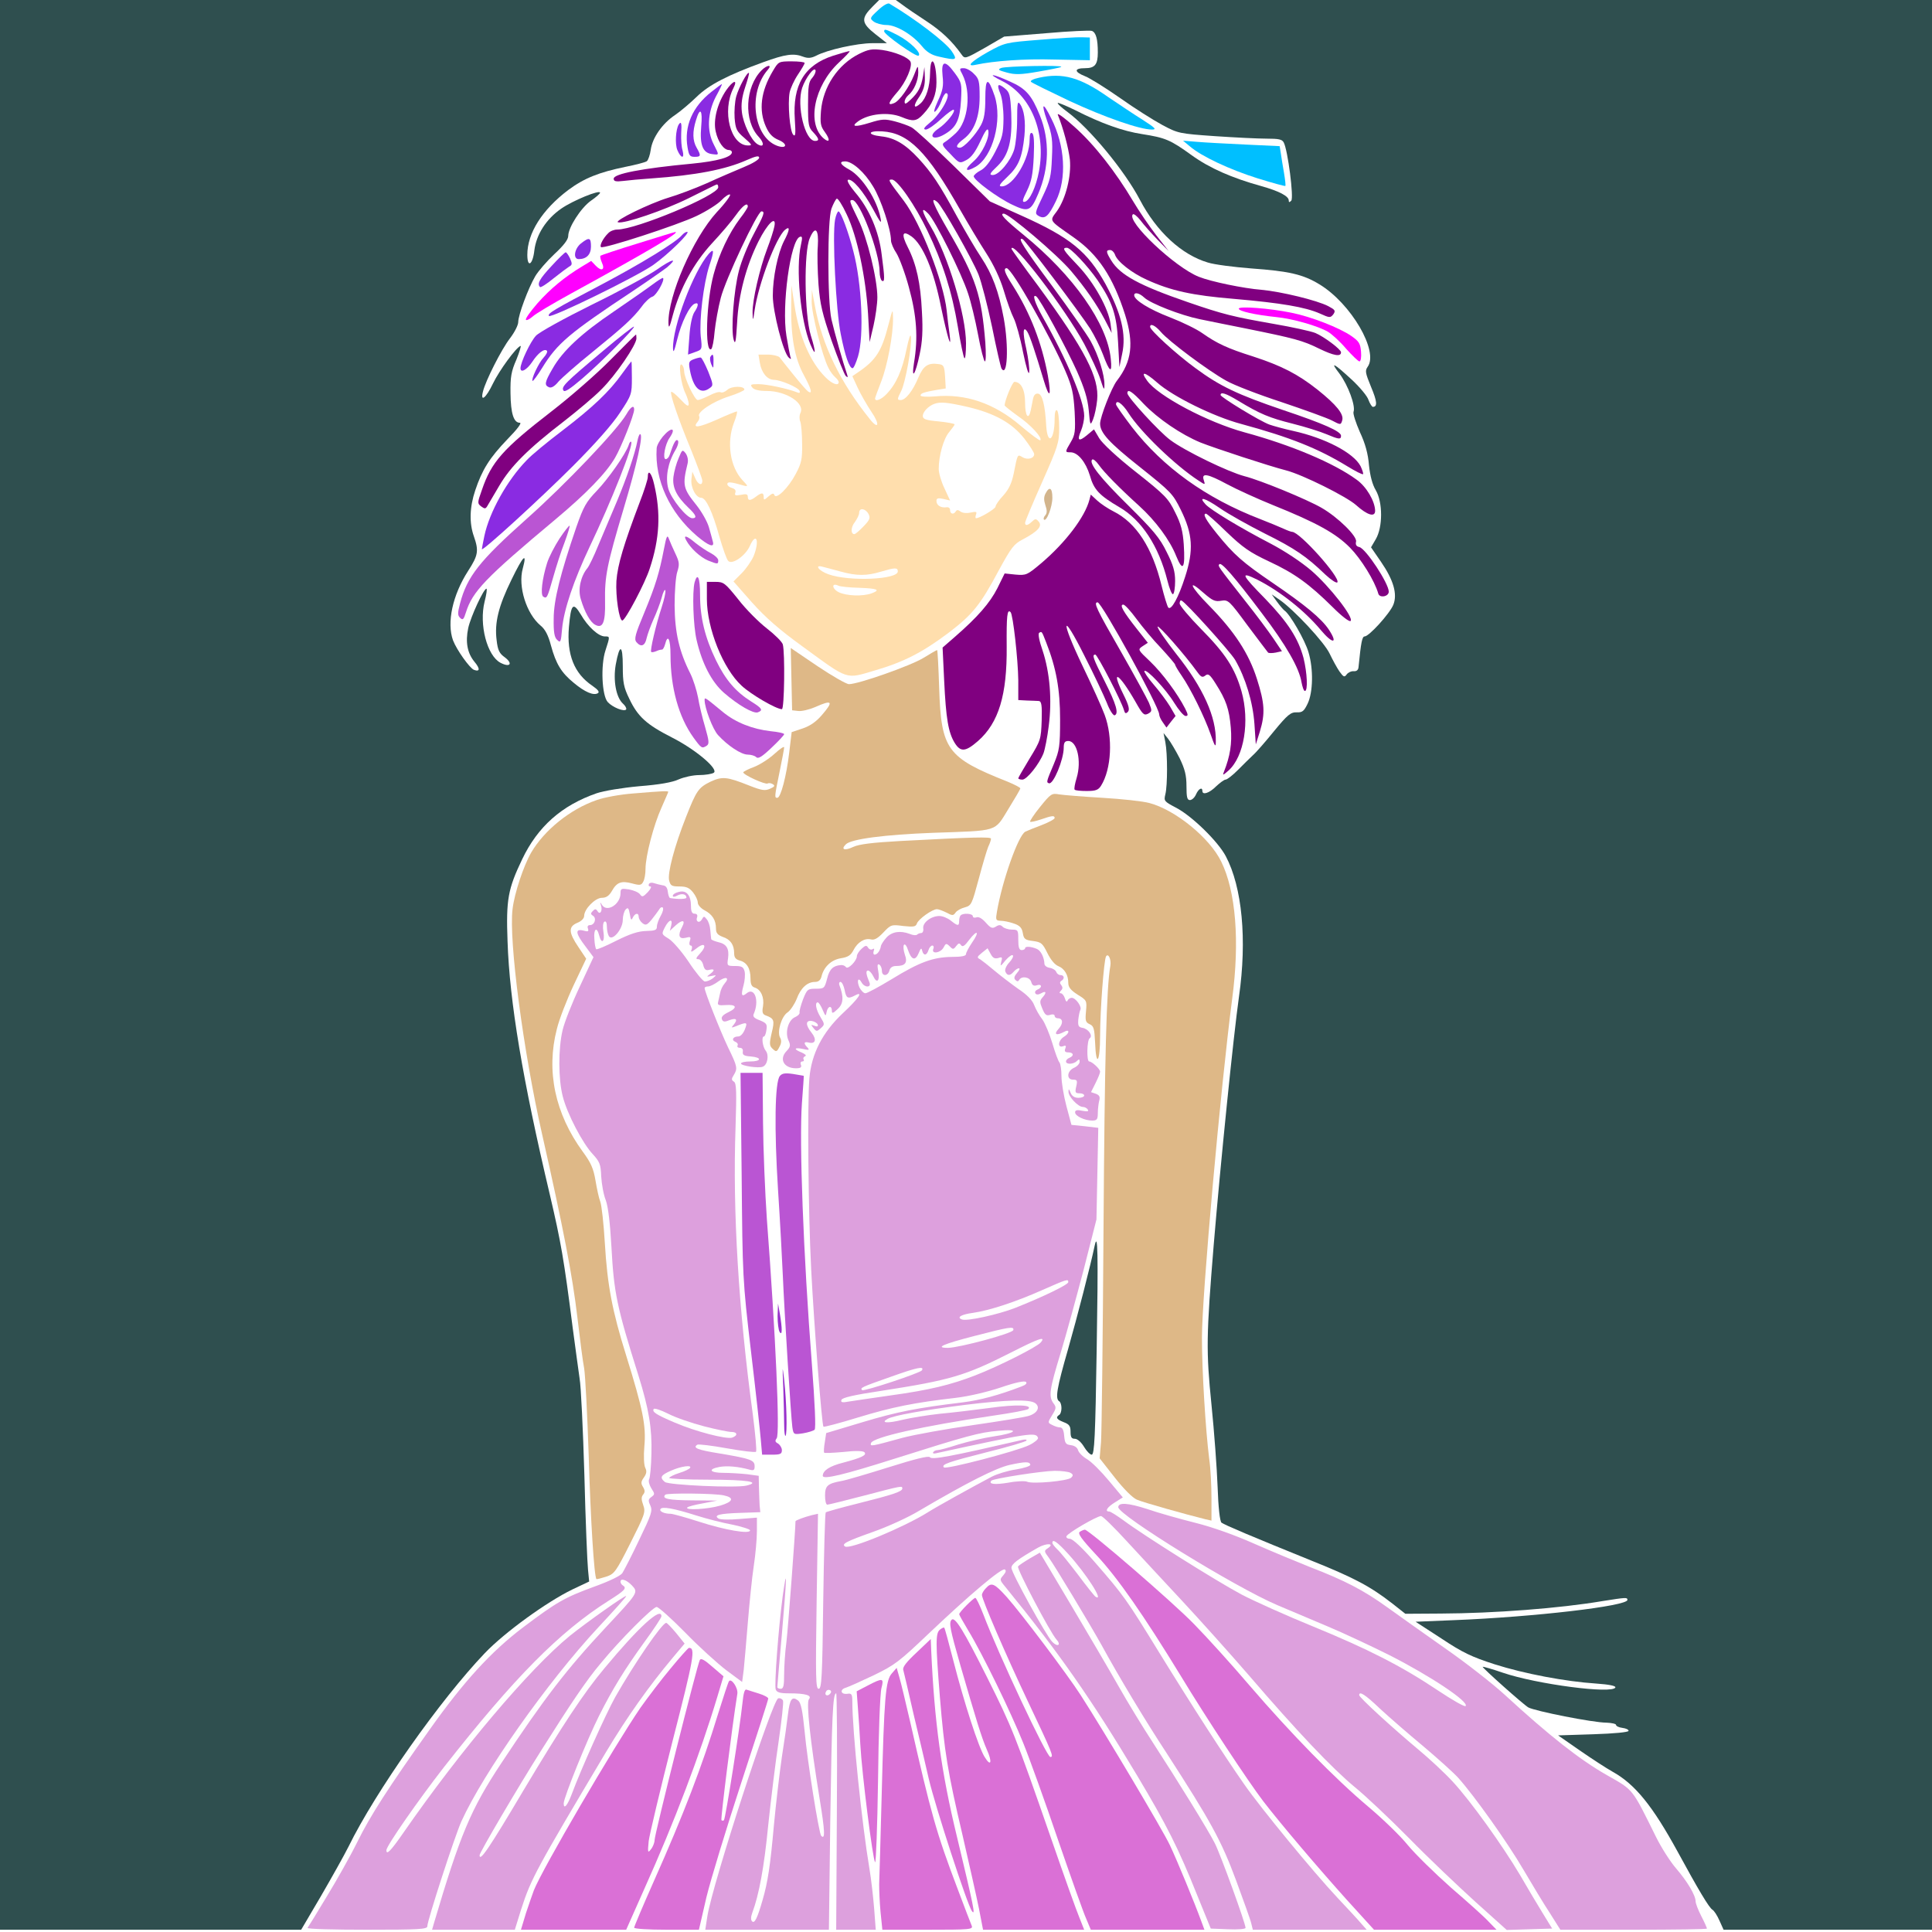 <?xml version="1.0" encoding="utf-8"?>
<!-- Generator: Adobe Illustrator 21.0.0, SVG Export Plug-In . SVG Version: 6.00 Build 0)  -->
<svg version="1.1" baseProfile="tiny"
	 id="svg128" inkscape:version="0.92.2 5c3e80d, 2017-08-06" sodipodi:docname="56 #8916.svg" xmlns:cc="http://creativecommons.org/ns#" xmlns:dc="http://purl.org/dc/elements/1.1/" xmlns:inkscape="http://www.inkscape.org/namespaces/inkscape" xmlns:rdf="http://www.w3.org/1999/02/22-rdf-syntax-ns#" xmlns:sodipodi="http://sodipodi.sourceforge.net/DTD/sodipodi-0.dtd" xmlns:svg="http://www.w3.org/2000/svg"
	 xmlns="http://www.w3.org/2000/svg" xmlns:xlink="http://www.w3.org/1999/xlink" x="0px" y="0px" viewBox="0 0 850 850"
	 xml:space="preserve">
<sodipodi:namedview  bordercolor="#666666" borderopacity="1" gridtolerance="10" guidetolerance="10" id="namedview130" inkscape:current-layer="svg128" inkscape:cx="565.7413" inkscape:cy="843.77612" inkscape:pageopacity="0" inkscape:pageshadow="2" inkscape:window-height="978" inkscape:window-maximized="1" inkscape:window-width="1920" inkscape:window-x="0" inkscape:window-y="1" inkscape:zoom="0.41647059" objecttolerance="10" pagecolor="#ffffff" showgrid="false">
	</sodipodi:namedview>
<g id="g126" transform="translate(0,0) scale(1,1)">
	<path id="path4" fill="#2F4F4F" d="M0-1h193.9h193.9l-3.9,3.9c-5.2,5.2-5,7.2,1.2,12.1l5.1,4h-6.4c-6.7,0-19.8,2.9-24.7,5.5
		c-2.2,1.1-3.6,1.2-5.6,0.5c-4.3-1.7-7.9-1.2-17.8,2.4c-15.4,5.6-23.8,9.9-29.2,15.2c-2.8,2.7-7,6.3-9.5,8
		c-5.7,3.8-10,10.1-10.7,15.3c-0.3,2.2-1.1,4.5-1.7,5s-4.9,1.6-9.4,2.5c-11.7,2.4-18.2,5-25.2,10.2c-11.5,8.7-18,19-18,28.5
		c0,6,2.4,4.4,3.1-2c0.9-7,5.2-13.7,11.8-18.3c5-3.5,17.1-8.5,17.1-7c0,0.4-1.8,2-4,3.5c-4.4,3.1-10,11.8-10,15.5c0,1.6-2,4.2-6.1,8
		c-3.3,3.1-7.1,7.5-8.4,9.7c-3.1,5.3-7.5,17.1-7.5,20.2c0,1.3-1.6,4.5-3.6,7.1c-3.8,4.9-10.8,18.8-11.9,23.4c-1.3,5,1.3,3,4.4-3.5
		c2.7-5.6,10.1-15.8,12.1-16.5c0.4-0.2-0.4,2.5-1.8,6c-2.3,5.2-2.7,7.7-2.6,14.8c0.1,8.9,1.4,13,4.1,13c1,0-1,2.7-5.4,7.2
		c-7.9,8.2-11.2,13.5-14.2,22.5c-2.5,7.4-2.7,14.4-0.6,20.3c2.2,6.3,1.9,8.3-2.5,15.1c-6.9,10.7-9.5,22.8-6.7,30.6
		c1.6,4.2,7.3,12.2,9.2,13c2.7,1,2.8-0.5,0.2-3.6c-3.1-3.8-4-8.6-2.7-14.8c1.1-5,6.8-17.3,8-17.3c0.4,0,0,2.6-0.8,5.7
		c-2.5,10.1,1.1,23.8,7,26.9c4.2,2.2,5.6,0.4,1.9-2.4c-2.4-1.7-3.1-3.1-3.6-7.5c-1-7.7,0.8-15,6.6-26.8c5.1-10.5,6.9-12.2,4.9-4.8
		c-2.2,7.9,1.6,19.9,7.8,25.1c2,1.6,3.4,4.2,4.6,8.8c2.2,8.1,4.6,12,10,16.4c4.9,4.1,8.7,5.7,10.6,4.6c0.9-0.5,0.2-1.5-2.4-3.3
		c-8-5.4-11.3-13.7-10.3-25.8c0.9-10.2,1.8-11.2,5.2-5.6c3.1,5.4,7.8,9.7,10.6,9.7c2.3,0,2.3-0.1,0.3,6.1c-2.2,6.6-1.6,20,1,22.8
		c2.1,2.3,7.3,4.4,8.1,3.2c0.2-0.5-0.4-1.6-1.4-2.5c-3.1-2.8-4.4-10.3-3.2-17.2c1.7-9.3,3.1-9,3.1,0.7c0,7.2,0.4,9.3,2.9,14.4
		c3.7,7.8,7.6,11.3,18.6,16.9c10.5,5.3,20.9,14.1,18.5,15.6c-0.8,0.5-3.7,1-6.4,1s-6.7,0.9-9,1.9c-2.8,1.3-8.4,2.3-17.3,3
		c-7.6,0.7-15.5,2-18.8,3.1c-15.3,5.3-25.9,14.6-32.8,29.1c-6.2,13-7.1,17.6-6.4,36.1c0.9,26.6,6.6,60.7,18.6,111.4
		c4.9,20.9,6.2,28.3,10.1,58.9c1.2,8.8,2.5,18.7,3,22c0.6,3.3,1.5,22.4,2.1,42.5c0.5,20.1,1.3,38.8,1.6,41.6l0.5,5.2l-7.4,3.5
		c-11.3,5.5-29.7,18.8-38.5,28c-19.6,20.5-48.1,60.9-60,85.2c-1.9,3.8-7.4,13.6-12.1,21.7l-8.7,14.8H66.3H0V424V-1z"/>
	<path id="path6" fill="#2F4F4F" d="M392.7-1h228.6H850v425v425h-45.8h-45.9l-1.8-4c-1-2.3-2.4-4.4-3.1-4.8
		c-1.5-0.9-6.2-8.8-15.4-25.7c-10.9-19.9-18.6-29.5-28.5-35c-2.7-1.5-9.3-5.8-14.5-9.4l-9.5-6.6L701,763c9.3-0.3,15.5-0.9,15.5-1.5
		s-1.2-1.1-2.7-1.3c-1.6-0.2-2.8-0.8-2.8-1.3s-1.9-0.9-4.2-1c-5.9,0-31.5-5.1-34.4-6.7c-2.1-1.2-20.4-17.5-20.1-17.9
		c0.2-0.1,4.2,1,8.8,2.6c14.9,5.1,48.5,9.5,49.6,6.5c0.2-0.7-2.7-1.3-8.4-1.7c-13.6-0.9-31.6-4.3-44.8-8.5
		c-9.9-3.2-14-5.1-23.3-11.3l-11.4-7.4l16.9-0.7c35.2-1.4,76.3-6.2,76.3-8.9c0-1.2-0.7-1.1-10.9,0.5c-18.9,3.2-47.8,5.4-71.2,5.5
		l-15.6,0.1l-5.7-4.5c-9.9-7.7-17-11.4-35.9-19c-25.2-10.2-38-15.6-39.3-16.6c-0.7-0.6-1.4-6.7-1.7-15.7c-0.3-8.1-1.5-24.4-2.7-36.2
		c-2.4-23.8-2.3-30.1,1-70.5c2.9-34.8,8.7-92.1,11.1-109c3.6-25.1,1.4-48.2-5.8-61.8c-3.5-6.6-15-17.8-22-21.4
		c-5.1-2.7-5.3-2.9-4.6-5.8c1-3.9,1-17.9,0-23l-0.8-4l2,2.5c1.1,1.4,3.4,5.3,5.1,8.6c2.3,4.8,3,7.5,3,12.3s0.3,6.1,1.5,6.1
		c0.9,0,2.1-1.1,2.7-2.5c1.1-2.5,2.8-3.4,2.8-1.5s3,1,6-2c1.7-1.6,3.6-3,4.2-3c0.7,0,3.1-1.9,5.5-4.3c2.3-2.3,5.2-5.2,6.5-6.4
		c1.3-1.1,5.5-5.9,9.3-10.6c6-7.3,7.4-8.4,10-8.3c2.5,0.1,3.2-0.5,4.8-3.8c2.4-5,2.6-15.2,0.4-22.6c-1.5-5.3-8.3-17-10.6-18.4
		c-0.5-0.4-2-2.1-3.3-3.9l-2.3-3.2l3.5,2.4c6.3,4.4,19.7,18.7,22,23.7c1.3,2.7,3.2,6.2,4.3,7.8c1.8,2.5,2.2,2.7,3.2,1.3
		c0.6-0.8,2-1.5,3.1-1.4c1.2,0.1,2-0.5,2.1-1.8c1.1-11.1,1.6-13.5,2.7-13.5c1.9,0,11-10,12.6-13.9c1.9-4.7,0.1-10.9-5.4-18.9
		l-4.4-6.4l2.1-3.6c3.1-5.3,3.1-16.2,0-21.5c-1.5-2.5-2.5-6.3-3-11c-0.4-5-1.6-9.5-4-14.6c-1.8-4.1-3.1-8.1-2.8-8.9
		c1-2.6-2.4-11.7-6.1-16.7c-4.5-5.8-2.7-4.9,5.5,2.7c3.4,3.2,6.7,7.1,7.2,8.8c0.6,1.6,1.5,3,1.9,3c2.1,0,1.9-2.4-0.8-8.8
		c-2.5-6.1-2.7-7.1-1.5-8.8c5-6.8-7.3-27.9-21.2-36.3c-7.2-4.4-13.4-5.8-30-7c-7.7-0.6-16.3-1.7-19.1-2.6
		c-11.5-3.4-22.5-13.5-29.9-27.6c-6.7-12.8-22.1-31.4-31.8-38.6c-2.6-1.9-4.6-3.7-4.3-4c0.2-0.2,3.6,1.2,7.5,3.1
		c11.6,5.9,21.1,9.3,29.6,10.6c10.2,1.6,12.4,2.5,21.8,9.3c7.9,5.7,17.7,10,30.7,13.6c7.8,2.2,12,4.4,12,6.3c0,0.9,0.3,0.9,1.1,0.1
		c1.2-1.2-1.5-22.2-3.3-25.6c-0.7-1.4-2.2-1.7-7.6-1.7c-3.7,0-13.9-0.5-22.7-1.1c-15.6-1.1-16.2-1.2-23.1-4.9
		c-3.9-2.1-12.3-7.4-18.5-11.8c-6.3-4.4-13.3-8.8-15.6-9.7c-4.8-1.9-4.8-3.5,0.1-3.5c4.3,0,5.6-1.6,5.6-6.9c0-5.9-0.8-8.8-2.6-9.5
		c-0.8-0.3-9.8,0.1-20,1l-18.6,1.5l-8.6,5c-8.7,4.9-8.7,4.9-10.2,2.8c-4.2-5.9-8.9-10.3-15.3-14.5c-4-2.6-9-6-11.1-7.6L392.7-1z"/>
	<path id="path8" fill="#00BFFF" d="M391.3,1.6c11.3,6.7,24.6,16.8,27.4,20.9c2.7,4,2.2,4.2-5.7,2.4c-3.2-0.7-5.3-2-7.4-4.6
		c-4.2-5.1-11.3-9.3-15.6-9.3c-2,0-4.5-0.7-5.6-1.5c-1.8-1.4-1.8-1.6,1.9-5C388.5,2.4,390.6,1.2,391.3,1.6z"/>
	<path id="path10" fill="#00BFFF" d="M394.8,15.4c5.6,2.9,10.9,8.1,9.3,9.1C403,25.1,389,15.2,389,13.8
		C389,12.6,389.7,12.8,394.8,15.4z"/>
	<path id="path12" fill="#00BFFF" d="M476,16.4l3.5,0.1v5v5L464,26.2c-13.4-0.4-26.8,0.6-34.7,2.3c-4.5,1-2.1-1.4,5.3-5.6
		c7.6-4.2,7.9-4.2,22.8-5.4C465.7,16.8,474.1,16.3,476,16.4z"/>
	<path id="path14" fill="#800080" d="M388.2,22c5.4,0.8,11.1,3.1,12.3,5c1.2,1.9-1.9,9.2-5.8,13.6c-3.9,4.5-4.4,6-1.4,4.8
		c2.4-0.9,6.7-7,8.8-12.3c1.8-4.6,1.8-4.6,1.9-1.3c0,3.6-1.9,8.1-4.4,10.1c-0.9,0.8-1.6,2-1.6,2.9c0,1.2,0.6,1,2.6-0.9
		c3.4-3.2,4.6-5.5,5.5-10.4l0.6-4l0.2,4.6c0.1,3.4-0.6,5.6-2.4,8.4c-2.9,4.1-2.6,5.8,0.5,3c2.5-2.3,4.1-7.2,4.2-13.4
		c0.2-9,2.8-5.1,2.8,4.2c0,5.3-1.8,9.7-5.8,13.9c-2.9,3.2-4.5,3.4-9.5,1.3c-5.8-2.4-14.5-1.5-19.2,1.9c-3.3,2.4-1.3,2.6,5.2,0.6
		c5.4-1.7,6.7-1.7,11-0.6c2.7,0.7,6,1.9,7.3,2.6c1.4,0.7,9.7,8.3,18.5,16.9l16,15.7l14,6.3c21.4,9.6,29,15.8,36.9,30.1
		c6.9,12.8,9.2,22,7.3,30.7l-1.2,5.8l-0.6-11.1c-0.6-12-2.5-17.5-9-27.1c-4.5-6.5-11.9-14.3-13.5-14.3c-2.3,0-1.7,1,5,8
		c7,7.4,13.3,18.8,14.2,25.5l0.5,4l-3.1-6c-3.6-6.8-8.4-13.7-14.8-21.3C465.1,112,443.9,94,441.6,94c-2,0,0.5,2.6,8.7,9.3
		c21.9,17.8,36.9,39.1,38.4,54.6c0.7,6.7-0.5,6-3.5-2.1c-1.2-3.2-3.7-8.2-5.5-11.1c-4.7-7.3-28.7-39.1-29.8-39.5
		c-2.5-1,0.3,3.5,13,20.6c7.6,10.3,15.2,21.2,16.9,24.2c3.5,6.3,6.2,15,6.1,19.4c0,2.6-0.3,2.1-1.8-2.6c-1-3.1-4.2-10-7.1-15.5
		c-8.3-15.4-32-46.4-32-41.8c0,0.2,5.3,7.7,11.9,16.5c20.5,28,26.8,40.1,25.8,50c-0.3,3-1.1,6.8-1.8,8.5c-1.2,2.9-1.3,2.8-1.9-4
		c-0.5-5.2-1.9-9.7-5.2-17.2c-4.8-10.6-16.3-31.9-17.9-32.9c-1.9-1.2-0.7,2.7,2.7,8.8c10.7,18.9,18.4,37.1,18.4,43.8
		c0,1.7-0.6,4.6-1.4,6.5c-1.9,4.4-1,5,2.7,1.9l3-2.5l2.3,3.9c1.4,2.3,7.8,8.3,16.2,14.9c12.9,10.2,14.2,11.6,17.2,17.7
		c2.6,5.1,3.4,8.4,3.8,14.1c0.7,10.7-0.4,12.3-3.3,5.2c-2.8-7.1-9.1-15.6-16.4-22.2c-8.5-7.7-15.4-14.7-17.7-18
		c-1.2-1.7-2.5-2.7-2.9-2.3c-1.6,1.5,3.6,8.1,16,20.3c10.9,10.8,13.8,14.2,16.8,20.4c2.9,5.7,3.7,8.6,3.7,12.7
		c0,2.9-0.4,5.5-0.9,5.8s-1.6-2.4-2.5-6c-3.8-15.1-11.3-26.6-21.2-32.3c-8.7-5.1-11.2-7.7-12.9-13.9c-1.8-5.9-5.3-10.2-8.5-10.2
		c-2.5,0-2.5-0.1,0.1-4.5c1.9-3.2,2.1-4.7,1.7-13.3c-0.5-8.2-1.1-11-4.1-18c-6.5-15.2-23.6-45.2-25.8-45.2c-1.6,0-0.9,2.1,2.6,7.5
		c7.7,12.1,12.8,25.2,15.5,39.7c1.7,9.6,0.7,10.6-1.9,1.8c-3.4-11.4-6-19.3-7.1-21c-1.9-3-2.2,0.2-0.5,7.4c0.9,4.2,1.5,8.8,1.3,10.3
		c-0.2,1.7-1.3-2-2.7-8.7c-1.2-6.3-3.1-13-4.1-15c-1-1.9-3-7.4-4.4-12.2c-1.7-5.6-4.5-11.4-7.7-16.4c-2.8-4.3-8-13-11.6-19.3
		c-14.4-25.4-22.6-33.6-34.1-34.3c-6.5-0.4-6.9,1.5-0.5,2.2c5.8,0.6,10.6,3.4,16.4,9.7c5.8,6.3,9.2,11.3,16.8,25.3
		c3.5,6.3,8.3,14.6,10.8,18.3c4.9,7.4,7.7,14.9,9.9,26.7c2.3,12.6,1.6,26.4-1,22.1c-0.3-0.5-2.2-8.6-4.1-18.1
		c-2-9.5-4.7-19.9-6-23.2c-2.8-6.9-16-30.2-18.1-31.9c-3.4-2.8-2,0.8,5,12.9c12,20.6,14.4,28,16.1,48.9c0.3,4.6,0.3,8.3-0.2,8.3
		c-0.4,0-1.8-5.3-3-11.8c-1.2-6.4-3.2-14.6-4.4-18.1c-2.8-8.7-14.4-32-17.5-35.1c-3.4-3.5-3-1.1,1.1,5.7
		c7.6,12.8,15.5,38.9,15.5,51.4c0,4-0.3,6.9-0.7,6.5c-0.4-0.4-1.7-6.6-2.9-13.9c-2.6-15.5-6.7-28.3-13.4-42.2
		C402.7,90.4,394.8,79,392.4,79c-1.8,0-1.8,0.1,5.2,9.3c7.5,9.9,17.5,35.6,18.9,48.3c0.3,3.2,0.9,7.7,1.2,9.9
		c1.2,8.8-0.9,1.9-3.7-11.5c-3.2-16.1-8-27.4-13-31c-4-2.8-4.6-1.1-1.6,4.8c3.8,7.5,5.6,15.7,6.2,28.2c0.5,8.5,0.2,13.4-1,18.9
		c-1.8,8.8-3.7,11.7-2.5,3.9c1.9-11.2,1.2-20.9-2.2-33.3c-1.7-6.4-4.3-13.2-5.5-15.1c-1.3-1.9-2.4-4.5-2.4-5.6
		c0-4.8-4.4-18.2-7.9-23.8c-3.7-6.2-9.1-11-12.3-11c-2.9,0-2.1,1.5,2,3.7c5.6,3.2,12.1,13.3,13.6,21.3c0.6,2.8-0.1,2-3.3-4
		c-4.3-7.9-9.1-13.5-11-12.9c-0.7,0.3,0.7,2.6,3.1,5.5c6.2,7.2,10.5,17.2,11.7,27.4c1.4,10.5,1.4,12.3,0.1,11.5
		c-0.5-0.3-1-2.1-1-3.9c0-8.5-8.8-31.6-12-31.6c-1.5,0-1.3,0.6,2.5,8.4c4,8,8.5,26.3,8.5,34.4c0,2.9-0.8,8.5-1.7,12.5l-1.7,7.2
		l-0.7-12.5c-1-16.1-4.8-34.2-9.4-43.7c-1.9-4.1-3.9-7.2-4.4-6.9c-0.5,0.4-1.5,2.3-2.3,4.4c-1.8,5.1-1.8,40.5,0,48.7
		c1.2,5.3,5.2,19.4,6.9,24.3c0.4,1.3,0.3,1.4-0.6,0.6c-0.6-0.6-3.4-7.5-6.2-15.4c-4.1-11.9-5.1-16-5.8-24.9
		c-0.4-5.8-0.6-13.4-0.3-16.7c0.5-7.6-1.1-9.3-3.5-3.7c-2.7,6-2.4,33.4,0.4,42.8c2.4,7.8,2.3,9.8-0.2,3.9
		c-4.3-10.3-6.5-33.4-4.1-43.8c0.7-3.1,0.6-3.8-0.5-3.4c-4.1,1.4-8.1,30.3-5.9,43.6c0.7,4.2,1.5,8.3,1.7,9.1
		c0.5,1.2,0.3,1.3-0.7,0.4c-2.4-2.2-7-20.2-7-27.2c0-8.1,2.2-18.6,4.9-24c2.6-4.9,2.8-6.9,0.5-5c-3.9,3.2-11.7,23.7-13.4,35.4
		c-0.7,4.9-0.8,4.9-0.9,1c-0.1-5.3,3.1-19.3,6.4-28c1.5-3.9,2.9-8.3,3.2-9.9c1-5.1-3-1.4-7,6.6c-5.4,10.8-8.8,23.5-9.4,35.8
		c-0.5,8.3-0.8,9.9-1.5,7.5c-1.3-4.3,0-21.6,2.3-30.4c1-4,3.9-11.2,6.4-15.9c4.7-8.8,5.2-10.2,3.5-10.2s-15.9,30.1-17.9,38.1
		c-1.1,4.2-2.3,10.9-2.7,14.8c-0.3,3.9-1,7.4-1.5,7.7c-2.9,1.8-2.2-20.9,1.1-33c2.4-8.9,6.7-18,11.6-24.5c1.9-2.4,3.4-4.8,3.4-5.2
		c0-2.1-2.2-0.5-5.2,3.7c-1.8,2.6-6.6,8.2-10.6,12.5c-8,8.7-14,19.7-17.2,31.6c-1.4,5.4-1.8,6.1-1.9,3.5
		c-0.3-12,10.8-37.4,21.3-48.9c3.7-3.9,6.2-7.4,5.8-7.7c-0.5-0.3-2.2,0.8-3.8,2.5c-1.6,1.7-6.5,4.8-10.9,6.9
		c-8.3,4-41.2,14.7-42.1,13.7c-0.7-0.7,1-4,3.2-6.1c0.8-0.9,2.6-1.6,3.9-1.6c8.4,0,44.5-15.1,44.5-18.6c0-0.9-0.3-1.4-0.8-1.2
		c-0.4,0.1-5.9,2.9-12.2,6c-10.9,5.4-28.6,11.4-31.1,10.6C270,97.2,285.8,89.5,294,87c4.1-1.2,11.8-4.1,17-6.4
		c5.2-2.4,12.5-5.5,16.3-7.1c3.7-1.5,6.7-3.3,6.7-4.1c0-1-1.3-0.8-5.4,1c-9.4,4.2-22.4,6.7-42.1,8.1c-4.4,0.3-9.9,0.8-12.2,1.1
		c-3.4,0.4-4.3,0.2-4.3-1c0-2.1,12.1-4.5,34.5-6.6c11.3-1.1,17.5-2.9,17.5-5c0-0.6-0.6-1-1.3-1c-2.3,0-4.8-3.6-5.8-8.1
		c-1.2-5,0.7-12.5,4.6-18.2c3-4.3,5.2-5,3.2-1c-5.2,10.2-1.3,25.3,6.4,25.3c2,0,1.8-0.3-1.6-3.3c-3.4-2.9-3.9-3.9-4.3-8.8
		c-0.2-3,0.1-7.2,0.7-9.4c1.1-4,4.9-11,5.6-10.4c0.2,0.3-0.6,3.1-1.7,6.4c-1.4,4.3-1.8,7.4-1.4,10.8c0.6,5.2,4.1,12.4,6.8,14.1
		c2.9,1.8,3.3-0.3,0.6-3.2c-6.7-7.1-6-22,1.3-29.3c2.4-2.4,4.8-2.6,2.7-0.2c-8.8,10.1-6.4,29.4,4,33.4c4.3,1.6,5-0.7,0.8-2.5
		c-2.7-1.1-4.2-2.7-5.6-5.8c-3.3-7.3-2.3-15.6,3-24.5c2.5-4.2,2.5-4.3,8.3-4.3c3.1,0,5.7,0.3,5.7,0.7c0,0.5-1.4,2.8-3,5.2
		s-3.2,5.9-3.6,7.8c-0.9,5,0.1,17.2,1.6,18.6c1,1,1.1-0.4,0.7-6.6c-1.1-15.3,4.2-24.1,16.9-28.2c3.8-1.2,7-2.1,7.2-2
		c0.2,0.2-1.9,2.4-4.7,5c-11,10.3-14.3,27.1-6.6,33.5c2.6,2.1,2.8,0.4,0.4-2.9c-1.9-2.6-2.1-3.8-1.7-9.3
		c0.9-10.6,7.4-20.4,16.8-25.1C382.1,21.7,383.6,21.4,388.2,22z M358.8,30.9c-0.6-1.7-4.4,3.4-5.9,7.8c-2.5,7.8,1.2,23.3,5.7,23.3
		c2,0,1.8-1-0.8-3.8c-2.1-2.1-2.3-3.4-2.3-12.2c0-8.1,0.3-10.1,1.9-11.8C358.4,33,359,31.6,358.8,30.9z"/>
	<path id="path16" fill="#8A2BE2" d="M420.1,32.2c3,4.1,3.1,4.7,2.7,12c-0.5,8.5-2,11.8-7.1,14.8c-5.3,3.2-7.8,0.9-2.7-2.5
		c3.4-2.3,7.5-7.4,6.6-8.2c-0.3-0.3-2.8,1.5-5.5,4c-2.8,2.6-5.8,4.7-6.8,4.7c-1.3-0.1-0.8-0.9,2-3.2c4.8-3.9,9.6-12.8,6.9-12.8
		c-0.4,0-1.4,1.5-2,3.4c-0.7,1.9-1.9,4-2.7,4.6c-0.9,0.8-0.5-1,1.1-4.5c2.2-4.7,2.6-6.7,2.1-11.1C414,26.6,415.7,26.2,420.1,32.2z"
		/>
	<path id="path18" fill="#00BFFF" d="M466.9,29.4c-0.2,0.3-4.8,1.2-10,2.1c-7.9,1.4-10.4,1.4-14,0.4c-3.7-1-4.1-1.3-2.4-2
		C442.5,29.1,467.7,28.6,466.9,29.4z"/>
	<path id="path20" fill="#8A2BE2" d="M424,30c1.2,0,3.2,1.1,4.5,2.5c2.2,2.1,2.5,3.3,2.5,10.1c0,8.9-2.4,15.1-7.1,18.6
		c-3.1,2.3-3.7,3.8-1.6,3.8c1.8,0,7-5.7,9.3-10c1.4-2.6,1.9-5.7,1.9-11.7c0-9.3,1.2-9.6,4.1-1.1c3.5,10.7-0.8,26.8-8.4,31.2
		c-4.6,2.6-5.1,1.3-0.9-2.4c3.8-3.3,7.2-10.5,6.5-13.6c-0.3-1.3-1.4,0.2-3.5,4.8c-2.2,4.7-4,7.1-6.1,8.2c-3,1.6-3.1,1.6-7.1-2.7
		c-3.7-3.7-3.9-4.3-2.4-5.2c1-0.6,3.2-2.4,4.9-4c5.4-5.2,6.8-17.9,2.8-25.8C422,30.2,422.1,30,424,30z"/>
	<path id="path22" fill="#8A2BE2" d="M444.4,35.9c7,3.1,9.5,6,13.1,14.9c4.4,10.8,4.1,23.2-0.7,34.4c-3.3,7.8-4.4,8.2-11.4,4.9
		c-6.5-3.1-17.2-11-17-12.6c0.1-0.5,1.4-1.7,3-2.5c2-1,4.2-3.8,6.5-8.3c3.1-6.1,3.5-7.7,3.6-14.5c0-4.4-0.6-9.1-1.4-11
		c-1.7-4.1-1.1-4.8,2-2.3c2.1,1.7,2.4,2.9,2.8,10.7c0.5,12.5-1.1,18.6-6.1,23.5c-3.4,3.2-3.7,3.9-2,3.9c2.7,0,7.8-6.1,9.4-11.2
		c0.7-2.4,1.3-8.2,1.3-13.1c0-7.2,0.2-8.4,1.2-7c1.9,2.5,2.6,7.8,2,14.1c-1,9.6-2.6,13.4-7.4,17.9c-3.6,3.4-4.1,4.3-2.6,4.3
		c5.1,0,12.3-12,12.3-20.7c0-2.3,0.4-3.2,1.1-2.7c0.8,0.5,1,3.8,0.7,10.5c-0.4,7.8-1,10.8-3,14.9c-2,4-2.2,5-1,4.8
		c2.2-0.4,5-6.5,6.3-13.4c3.2-17-3.5-33.5-16.3-39.8C433.8,32.1,436.5,32.3,444.4,35.9z"/>
	<path id="path24" fill="#00BFFF" d="M487.7,42.8c4.6,3.1,11.3,7.6,15,9.9c5.6,3.6,6.3,4.3,4.1,4.3c-5.3,0-20.8-5.4-36.3-12.6
		c-8.8-4.2-16.4-7.9-16.9-8.4s1.1-1.3,3.5-1.8C467.6,31.9,475.2,34,487.7,42.8z"/>
	<path id="path26" fill="#8A2BE2" d="M317.6,37c0.2,0-1,2.5-2.7,5.6c-3.6,7-4,14.9-0.9,20.9c2.5,4.9,2.5,4.7-0.7,4.3
		c-4.1-0.5-5.5-4-4.8-12.1c0.7-7.4-0.5-8.9-2.3-2.8c-1.6,5.1-1.5,9,0.3,12.1c2,3.5,1.9,4-0.9,4c-2.1,0-2.5-0.6-3.1-4.1
		c-1.6-9.3,2.1-17.9,10.5-24.5C315.4,38.5,317.4,37,317.6,37z"/>
	<path id="path28" fill="#8A2BE2" d="M462.5,52.1c6.1,12,6.9,26.4,2.1,36.3c-3.3,6.8-4.8,8.1-7.5,6.7c-1.9-1.1-1.9-1.3,1.7-8.8
		c3.2-6.7,3.7-8.9,4-16.8c0.4-7.7,0.1-10.1-2.1-16.3C457.9,45.1,458.8,44.6,462.5,52.1z"/>
	<path id="path30" fill="#800080" d="M472.7,55.8c8.8,7.8,18.2,19.9,25.8,32.7c2.6,4.4,7.2,11.1,10.2,15l5.5,7l-4.9-5
		c-2.7-2.8-6.1-6.6-7.5-8.5c-1.5-1.9-3-3.1-3.4-2.7c-3,3,18.6,23.4,29.1,27.5c5.2,2.1,19.7,5.1,27.5,5.7c8.6,0.8,24.4,4.6,29.4,7.2
		c3,1.6,3.3,2,2.2,3.6c-1.3,1.6-1.6,1.6-6-0.4c-6.4-2.8-16.9-4.6-37.6-6.4c-18.4-1.5-27.9-3.6-38.4-8.4c-6.7-3-13.2-8.1-14.1-11.2
		c-0.4-1-1.3-1.9-2.1-1.9c-1.9,0-1.8,0.9,0.5,4.6c3.9,6.4,12.4,11,33.6,18.3c15.6,5.4,20.2,6.5,37.9,9.6c8.1,1.4,16.3,3.2,18.3,4
		c3.8,1.6,11.3,7.2,11.3,8.5c0,2.1-3.2,1.5-9.6-1.6c-7.3-3.6-10.7-4.5-32.4-8.9c-7.4-1.5-16.6-3.3-20.3-4.1
		c-8.2-1.7-21.4-6.8-24.3-9.5c-2.1-2-4.4-2.5-4.4-1c0,2.1,6.6,6.2,15.7,9.7c5.4,2.1,11.8,5.2,14.3,7c6.4,4.5,11.1,6.7,22.2,10.2
		c12.6,4.1,19.8,7.8,28.4,14.6c8.4,6.7,11.8,10.9,10.9,13.6c-0.6,2-0.7,2-4.5,0c-2.1-1.1-12.1-4.7-22.2-8.1
		c-10.1-3.3-21-7.5-24.3-9.4c-7.8-4.3-25.5-17.5-28.8-21.5c-2.4-2.8-4.7-3.9-4.7-2.2c0,1.5,11.5,12,20,18.2
		c10.7,7.9,18.5,11.6,38.5,18.4c17.9,6,25.5,9.4,25.5,11.3c0,1.8-1,1.6-6.5-0.7c-2.6-1.1-9.2-3.2-14.8-4.6
		c-10.3-2.6-14.2-4.2-23.8-10c-5.6-3.4-7.9-4.1-7.9-2.6c0,0.9,17.3,11.5,21.5,13c1.7,0.6,6.4,1.9,10.5,2.8
		c14,3.1,26.5,9.6,29.6,15.5c0.8,1.7,1.3,3.3,1.1,3.5c-0.3,0.3-3.4-1.3-7-3.5c-12.8-7.8-25-12.7-46.7-18.6
		c-12-3.2-29.9-12-36.8-18.1c-5.6-4.9-7.7-5.3-4.5-0.9c4.8,6.7,26.4,18.2,42.8,22.7c20.6,5.6,39.3,13.5,49.3,20.8
		c4.4,3.1,8.1,9.5,8.2,13.7c0,3-3.4,2-8.4-2.5c-4.3-3.8-23.4-13.3-30.6-15.2c-7.8-2-31.2-9.7-37.8-12.3
		c-8.5-3.5-18.8-10.5-25.1-17.1c-5-5.4-7.1-6.7-7.1-4.6c0,1.7,14,17,18.9,20.6c6.4,4.8,25.4,14,32.6,15.9
		c7.1,1.8,27.5,10.2,33.9,13.9c7.3,4.2,15.8,12.6,15.2,14.9c-0.3,1.3,0.1,2.1,1.5,2.4c2.9,0.8,12.9,16,12.9,19.6
		c0,2.2-4,2.9-4.6,0.9c-1.6-5.7-7.6-15.3-12.4-20.2c-6.2-6.3-14.6-11-34-18.8c-6.9-2.8-15.9-6.9-20-9.1c-8.7-4.7-11.5-5.2-10.4-1.9
		c0.7,2.2,0.7,2.2-2.2,0.3c-10.2-6.6-25.7-21.5-31-29.9c-2.6-4.1-5.4-6-5.4-3.7c0,0.5,3.2,5,7,10c13.7,17.7,32.6,31.3,56.5,40.5
		c3.9,1.5,8.4,3.4,10.2,4.2c1.7,0.8,3.4,1.4,3.8,1.4c3.3,0,21.2,20,19.9,22.2c-0.4,0.5-2.7-1-5.3-3.4c-8.3-8-13.4-11.5-26.7-18.1
		c-7.1-3.6-16.1-8.6-19.8-11.2c-6.7-4.6-9.6-5.3-6.2-1.6c2.3,2.5,15.4,10.4,28.5,17.2c6.3,3.3,13.4,8,18,11.9
		c8.1,7,18.8,20.7,17.3,22.2c-0.5,0.5-3.8-2-7.8-6c-10.4-10.3-16.9-15-28.1-20.2c-8.5-4-11.5-6.1-18.6-12.9
		c-4.6-4.5-8.7-8.1-9.1-8.1c-1.6,0-0.2,2.6,4.8,8.8c7.5,9.3,11.4,12.7,24.6,21.7c14.1,9.6,21.4,15.6,24.7,20.6
		c4.1,6.3,1.6,6.3-3.6,0.1c-7-8.4-17.8-17-27.8-22.1c-7.9-3.9-7.3-2.5,3.5,8.5c9.9,10.3,14.4,17.3,16.7,25.9
		c1.6,6.5,2,14.5,0.6,14.5c-0.5,0-1.1-1.8-1.5-3.9c-1-6.2-6.7-16.2-17.5-30.4c-12.2-16.2-17.7-22.4-18.6-21.5
		c-0.8,0.8-0.9,0.6,11.5,16.4c4.7,5.9,10.2,13.3,12.3,16.4l3.7,5.5l-2.7,0.6c-1.6,0.3-3.1,0.3-3.4,0c-0.3-0.3-4.3-5.7-9-11.9
		c-8.1-11-8.5-11.4-11.6-10.9c-2.7,0.5-3.9-0.1-7.6-3.3c-7.6-6.8-6.1-3,2.2,5.4c11.2,11.4,17.5,21,21.1,32.3
		c3.4,10.7,3.7,15.2,1.3,23.1l-1.8,5.7l-0.6-9c-0.7-9.7-3.9-20.2-8.5-28.2c-2.4-3.9-21.6-25.2-23.6-26.1c-0.5-0.2-0.8,0.4-0.8,1.3
		s4.2,5.9,9.3,11.1c10.9,11,15,17.4,17.9,27.5c3.7,13.2,1.2,28.7-5.7,34.9c-2.5,2.2-2.7,2.2-2,0.5c2.7-6.8,3.6-12.4,3-19.4
		c-0.7-8.2-2.1-12.2-6.7-19.4c-2.5-4-3.3-4.5-4.5-3.5c-1.3,1-1.9,0.7-3.5-1.5c-5.7-7.9-17.2-20.9-17.5-20c-0.2,0.6,3.5,6,8.2,12
		c11.8,14.8,17.7,27.8,17.4,38.6c0,2.7-0.4,2.2-2.3-3.3c-2.7-7.7-8.7-19.9-12.7-25.7c-1.6-2.3-2.9-4.5-2.9-4.9
		c0-0.3-2.8-3.6-6.2-7.3c-3.5-3.6-8.3-9.4-10.8-12.8s-5.1-6.3-5.8-6.3c-1.8,0-0.1,3,5.9,10.6l4.9,6.2l-2.3,1.5
		c-2.2,1.5-2.2,1.5,3.4,6.8c5.4,5.2,11.9,14,15.3,20.6c1.4,2.8,1.4,3.3,0.2,3.3c-0.8,0-3-2.6-5-5.8c-3.6-5.9-12.1-15-13.1-14
		c-0.3,0.3,1.5,3,4,5.9c2.6,3,5.8,7.3,7.2,9.6l2.5,4.3l-2,2.5l-2,2.6l-1.6-2.3c-0.9-1.2-1.6-2.8-1.6-3.5c0-3.3-25.3-49.3-27.1-49.3
		c-1.9,0-0.6,2.8,10.1,21.4c6,10.5,11.6,20.8,12.5,22.8c1.4,3.5,1.4,3.8-0.4,4.8c-1.8,0.9-2.4,0.3-5.5-5.2
		c-7.2-12.6-11.2-15.1-5.4-3.4c2.5,5,2.9,6.9,2,7.8s-1.3,0.7-1.7-0.8c-1.2-4.1-11.7-24.4-12.6-24.4c-1.6,0-1,1.6,4.1,11.7
		s6.3,14.3,4.4,15c-0.6,0.2-2.2-2.2-3.4-5.4c-1.3-3.2-5.7-12.6-9.9-20.8c-10-20-10.7-16.2-0.8,4.5c4.1,8.5,8.5,18.2,9.7,21.5
		c3.7,9.9,3,23.9-1.6,31.2c-1.2,1.9-2.4,2.3-6.3,2.3c-2.6,0-5-0.2-5.3-0.6c-0.3-0.3,0.1-2.6,0.9-5.2c2.2-7.4,0.2-16.2-3.7-16.2
		c-1.5,0-2,0.7-2,2.9c0,5.3-4.6,16.4-6.5,15.7c-1.2-0.4-1.2-0.6,2.2-8.6c2.4-5.9,2.7-7.6,2.7-19.5c0-13.2-1.7-22.6-6.1-33.8
		c-2-5.1-1.9-5-3.1-4.3c-0.6,0.4,0,3.5,1.5,7.8c3.2,9.7,4.2,21.7,2.7,33.2c-0.6,5-1.7,10.4-2.3,12c-1.9,4.8-7.3,11.6-9.3,11.6
		c-1,0-1.8-0.3-1.8-0.6c0-0.3,2.3-4.2,5-8.7c4.9-8,5-8.5,5.3-16.7c0.2-6.9-0.1-8.5-1.3-8.6c-0.8,0-3.2-0.2-5.2-0.2L448,308v-8.8
		c-0.1-8.8-2.3-28.9-3.4-29.9c-1.5-1.5-1.8,1.6-1.7,15.1c0.2,21.3-3.5,33.6-12.6,41.6c-5.5,4.8-7.7,5-10.3,0.8
		c-2.8-4.6-3.8-10.7-4.6-27.2l-0.7-14.7l5.4-4.7c10-8.7,15.4-14.9,18.7-21.4l3.2-6.5l4.8,0.5c4.7,0.4,5.1,0.2,11.3-5
		c10.7-9.1,19.2-20.3,21.2-27.9l0.6-2.3l2.8,2.6c1.5,1.4,4.8,3.6,7.2,4.8c10,5,17.1,16,21.1,32.5c1.2,4.9,2.6,9.4,3,9.8
		c1.3,1.4,4.5-4.4,7.4-13.5c3.8-11.7,3.4-18.8-1.9-29.5c-3.5-7.1-4.3-7.9-18.1-18.9c-13.5-10.7-17.4-15-17.4-19
		c0-2.9,5-15.8,7.4-18.9c6.6-8.6,7.5-16.4,3.6-29c-5.3-16.6-11.8-26.5-22.7-34.1c-11.1-7.8-10.6-7-7.3-11.5
		c3.9-5.5,6.4-15.4,5.7-22.7c-0.6-5.1-2.9-13.8-5.3-19.7C465,49.4,468.3,51.8,472.7,55.8z"/>
	<path id="path32" fill="#8A2BE2" d="M299.7,58.7c-0.1,2.7,0.1,6,0.6,7.5c1,3.8-0.7,3.6-2.3-0.2c-1.1-2.7-0.7-9,0.6-11.2
		C299.7,53.1,300,54.2,299.7,58.7z"/>
	<path id="path34" fill="#00BFFF" d="M520.5,61.9l6.1,0.5c3.4,0.3,12.9,0.8,21.3,1.2l15.1,0.7l0.5,3.1c0.2,1.7,0.9,5.6,1.4,8.6
		s0.8,5.6,0.6,5.8c-0.2,0.2-5.6-1.3-12.1-3.3c-12.4-3.9-24.8-9.7-29.9-14.1L520.5,61.9z"/>
	<path id="path36" fill="#8A2BE2" d="M368.9,93c1,0,4.4,9.1,6.5,17.4c3.8,14.3,4.8,37.4,2.1,46.4c-0.9,2.9-1.9,5.2-2.4,5.2
		c-1.4,0-3.3-5.3-5.2-15c-2.1-10.1-3.8-43.6-2.5-50.4C367.8,94.6,368.5,93,368.9,93z"/>
	<path id="path38" fill="#FF00FF" d="M297,102.1c3-0.3-12.8,9-45.5,26.9c-8.2,4.5-16,9.1-17.2,10.3c-1.3,1.1-2.6,1.8-2.9,1.4
		c-0.4-0.4,1.9-3.6,5.1-7.3c5.6-6.3,11.8-11.5,19.8-16.3l3.8-2.3l2,2.1c2.6,2.7,4.2,1.8,2.7-1.4c-0.6-1.4-0.9-2.7-0.6-3
		c0.2-0.2,7.6-2.7,16.4-5.4C289.3,104.4,296.7,102.1,297,102.1z"/>
	<path id="path40" fill="#8A2BE2" d="M302.3,102c1.8,0-8.2,9.8-14.8,14.5c-7,5-45.2,23.7-46,22.5c-0.7-1.1,2.2-2.8,23.5-14
		c17.2-9.1,32.4-18.4,35-21.5C300.7,102.7,301.7,102,302.3,102z"/>
	<path id="path42" fill="#8A2BE2" d="M260,108.5c0,3.5-2,5.5-5.4,5.5c-2.6,0-1.9-4.6,1-6.9C259.3,104.2,260,104.5,260,108.5z"/>
	<path id="path44" fill="#8A2BE2" d="M312.1,116.8c-2.6,8-4.5,23.9-3.8,31.2c0.7,5.8,0.6,5.8-2.5,6.9l-3.1,1.1l0.6-8
		c0.3-4.9,1.2-9,2.1-10.5c2-3,2.1-4.6,0.3-3.9c-2.3,0.8-6,8.4-7.8,15.9c-1.2,4.9-1.7,6.1-1.8,3.9c-0.3-9.5,8.9-33.8,15.7-41.7
		C314.2,109,314.3,110.3,312.1,116.8z"/>
	<path id="path46" fill="#8A2BE2" d="M248.9,111c0.3,0,1.2,1.2,1.9,2.7c1,2.3,1,2.9-0.4,3.6c-0.8,0.5-3.9,2.8-6.9,5.2
		c-2.9,2.4-5.6,4.1-5.9,3.8c-1.4-1.4-0.3-3.5,5-9.2C245.7,113.7,248.5,111,248.9,111z"/>
	<path id="path48" fill="#8A2BE2" d="M293.5,117.6c-1.7,1.3-8.4,6-15,10.4c-28.2,18.7-33.3,23-40,33.9c-2.1,3.4-4,5.9-4.2,5.7
		c-0.7-0.7,2.7-8,4.9-10.3c1.2-1.3,1.8-2.6,1.4-3c-1.1-1.1-3.9,1-6.5,5c-2.3,3.4-5.1,5-5.1,2.7c0-2.5,4.4-11.8,6.8-14.3
		c1.5-1.6,12.4-7.6,24.7-13.7c12.1-5.9,24.9-12.9,28.5-15.4C295.7,113.9,298.6,113.2,293.5,117.6z"/>
	<path id="path50" fill="#8A2BE2" d="M291.7,122.3c0.9,0.9-2.9,7.6-4.6,8.2c-1.1,0.3-3.2,2.2-4.7,4.3c-3.9,5.2-8.1,9-21.9,20.2
		c-6.7,5.4-13.3,11.2-14.8,12.9c-1.6,2-3.1,2.9-4.1,2.5c-2.2-0.9-2-2.2,1.5-8.2c4.4-7.8,12.8-15.6,26.9-25.1
		c6.9-4.7,14.5-10,16.9-11.8S291.5,122.1,291.7,122.3z"/>
	<path id="path52" fill="#FFDEAD" d="M348.2,125.5l1.3,8.5c2,13.8,6.9,25.2,13.6,31.9c2.9,3,5.9,4.1,5.9,2.2c0-0.5-0.7-1.4-1.6-2.2
		c-0.8-0.7-2.2-2.5-2.9-4c-2.7-5.1-7.5-24.2-7.4-29.3l0.1-5.1l1.3,7c3.2,17.3,11.1,33.6,24.2,49.9c3.9,4.9,4.5,2.3,0.7-3.2
		c-2-3-4.7-7.7-6-10.5l-2.4-5.2l2.2-1.5c8.2-5.5,10.7-9.4,13.7-21.2c1.9-7.2,1.9-7.2,2-2.8c0.1,7.2-2.5,21.1-5.3,28.1
		c-1.4,3.6-2.6,6.9-2.6,7.2c0,1.6,2.8,0.5,5.2-2.1c4.1-4.3,6.8-10.4,8.6-19.4c1.1-5.2,1.8-7.3,2-5.6c0.5,3.9-2.5,20.4-4.3,23.8
		c-1.8,3.6-1.9,4-0.2,4c2.1,0,5.3-4,7.7-9.8c2.3-5.4,4.3-6.7,9.1-6c2.1,0.3,2.4,0.9,2.7,5.5l0.3,5.2l-3.8,0.6
		c-5.7,1-7.3,1.5-7.3,2.5c0,0.5,2.8,0.7,6.3,0.4c13.5-1.3,26.1,3,37.6,12.8c4.5,3.8,8.5,6.8,8.8,6.5c1-1.1-4.2-6.8-9.9-10.7
		c-3.2-2.3-5.8-4.4-5.8-4.6c0-2.1,3.4-10.4,4.3-10.4c2.9,0,4.7,3.4,4.7,9.2c0,5.9,1.5,7.9,2.5,3.3c0.3-1.4,0.7-3.7,1-5.1
		c0.4-1.7,1.1-2.4,2.3-2.2c1.8,0.3,3,5.1,3.5,14.2c0.6,8.9,3.7,6.2,3.7-3.2c0-2.6,0.4-4.1,1-3.7c0.6,0.3,1,3.8,1,7.7
		c0,6.6-0.5,8.1-7.5,23.9c-4.1,9.2-7.5,17.3-7.5,17.9c0,1.4,1.1,1.3,3-0.5c1.5-1.4,1.8-1.4,3,0c1.7,2-0.4,4.3-7,7.8
		c-3.9,2-5.1,3.6-10.5,13.5c-8.2,15.4-11.6,19.5-21.9,27.4c-11.7,8.8-19.8,13-32.8,16.8c-12.9,3.8-11.2,4.4-31.6-10.5
		c-10.5-7.6-16.4-12.8-22.4-19.5l-8.1-9.2l3.6-3.6c2-2,4.3-5.4,5.2-7.4c2.8-6.8,1.3-11.1-1.6-4.6c-1.9,4.3-7.8,8.4-9.5,6.6
		c-0.7-0.7-2.4-5.5-3.9-10.7c-3-10.9-5.9-17.1-8-17.1c-2.3,0-4.7-4.5-4.3-8.2l0.4-3.3l1.2,2.7c1.2,3,3.2,3.8,3.2,1.3
		c0-0.8-2.2-6.7-4.8-13.2c-5.8-14-9.6-25.2-8.9-25.9c0.3-0.3,2.1,1.2,4.1,3.3c2.7,2.9,3.6,3.4,3.6,2c0-1-0.7-3.1-1.4-4.6
		c-2-3.8-3.3-13.7-1.7-12.7c0.6,0.4,1.1,1.7,1.1,2.9c0,2.9,4.6,12.7,6,12.7c0.6,0,2.9-0.9,5.1-2c2.2-1.2,4.4-1.8,5-1.4
		c0.6,0.3,1.9-0.2,2.9-1.1c1.8-1.7,7.5-1.8,7.5-0.1c0,0.4-3,1.8-6.8,3c-7,2.2-14.2,7-13.1,8.7c0.3,0.5,0,1.7-0.7,2.5
		c-2.4,2.9,0.3,2.6,8.3-0.9c4.6-2.1,8.6-3.7,9-3.7c0.3,0-0.2,2.3-1.3,5c-3.3,8.7-1.7,19.4,3.8,25.3c2.4,2.5,2.5,2.8,0.8,2.4
		c-5.9-1.7-7.5-1.9-7.5-0.7c0,0.6,0.9,1.4,2.1,1.7c1.3,0.4,1.8,1.1,1.4,2.1c-0.4,1.2,0.1,1.3,2.5,0.9c2.2-0.5,3-0.3,3,0.8
		c0,1.9,1.1,1.9,3.6,0s3.4-1.9,3.4,0.2c0,1.4,0.2,1.4,2.1-0.3c1.6-1.4,2.3-1.6,2.6-0.6c0.8,2.1,6.2-3.2,9.4-9.3
		c2.5-4.7,2.9-6.5,2.8-13.2c0-4.3-0.4-8.7-0.8-9.8c-0.5-1.1-0.4-2.8,0-3.7c2.3-4.3-6.1-9.8-14.8-9.8c-3.3,0-5.5-0.5-6.3-1.5
		c-1.1-1.3-0.7-1.5,2.6-1.5c3.8,0,13,2,16.8,3.5c1.3,0.6,1.7,0.4,1.4-0.5c-0.5-1.5-8.3-4.9-11.4-4.9c-2.9-0.1-5.4-3.2-6.1-7.5
		l-0.6-3.6h4.1c2.3,0,4.6,0.6,5.2,1.2c0.5,0.7,3.3,4.2,6.2,7.8c2.9,3.6,5.7,6.8,6.3,7.2c2.2,1.5,1.4-1.2-1.9-7.3
		c-4-7.3-5.7-16.8-5.5-30.7L348.2,125.5z M411,177.7c-2.6,1-5,3.5-5,5.3c0,1.4,1.3,1.9,7,2.4c3.9,0.4,7,1,7,1.3s-1.1,1.8-2.4,3.4
		c-2.5,2.9-4.6,10.5-4.6,16.2c0,1.8,1.1,5.6,2.5,8.5l2.5,5.4l-3-0.7c-2.3-0.5-3-0.3-3,0.9c0,1.9,1.9,3.1,4.3,2.8
		c1-0.2,1.7,0.3,1.7,1.2c0,1.8,1.6,2.1,2.5,0.6c0.5-0.8,1.1-0.7,2,0s2.7,0.9,4.5,0.5c2.5-0.5,2.9-0.4,2.4,0.9
		c-0.3,0.9-0.3,1.6,0,1.6c1.7,0,8.6-4.2,8.6-5.1c0-0.7,1.5-2.9,3.4-4.9c2.5-2.8,3.7-5.4,4.6-9.7c1.7-8.6,1.6-8.5,3.8-7.2
		c2.2,1.4,5.2,0.6,5.2-1.3c0-0.7-2-3.8-4.3-6.8c-5.4-6.9-13.1-11.2-25.1-14C416.8,177,413.7,176.7,411,177.7z M378,225.6
		c0,0.9-0.9,2.7-1.9,4.1c-1.8,2.2-1.9,5.3-0.2,5.3c0.4,0,2.2-1.5,4-3.4c2.8-2.9,3.1-3.7,2.2-5.5C380.7,223.6,378,223.3,378,225.6z
		 M362.1,249.4c-4.1-1.2-1.9,1.8,2.5,3.3c9,3.2,30.4,2.3,30.4-1.3c0-1.8-1.3-1.7-7.4,0.1c-6.2,1.9-10.7,1.9-17.6,0
		C367,250.7,363.4,249.7,362.1,249.4z M368.9,257.7c-3.1-1.5-3,1.2,0,2.8c3.4,1.7,10.7,2,14.7,0.5c3.9-1.5,2.5-2.1-5.8-2.4
		C373.8,258.5,369.8,258.1,368.9,257.7z"/>
	<path id="path54" fill="#FF00FF" d="M568.2,137.6c8.6,1.7,21.1,6.6,26.3,10.2c3.5,2.4,4,3.4,4.3,7c0.2,2.3-0.1,4.2-0.7,4.2
		c-0.5,0-3.1-2.5-5.8-5.5c-2.6-3.1-6.2-6.4-8-7.5c-4.4-2.6-15.6-5.8-22.8-6.5c-9.5-1-16.5-2.6-16.5-3.7
		C545,134.6,558.5,135.6,568.2,137.6z"/>
	<path id="path56" fill="#8A2BE2" d="M278.9,143.7c0.7,0.5-14.2,15.5-22.8,22.9c-5.4,4.6-7.7,6.1-8.2,5.2
		c-1.1-1.6,0.8-3.5,17.4-17.4C272.5,148.3,278.7,143.5,278.9,143.7z"/>
	<path id="path58" fill="#800080" d="M279.8,147.2c0.1-0.1,0.2,0.6,0.2,1.7c0,2.8-9.1,16.2-15.4,22.4c-3,3.1-10.4,9.3-16.3,13.9
		c-16,12.3-23.6,19.9-28.7,28.6c-2.5,4.2-4.9,8.3-5.3,9c-0.7,1.1-1.1,1.1-2.6,0c-1.7-1.3-1.7-1.6,0.3-7.2
		c4.2-12.4,9.3-18.1,30.5-34.5c8.3-6.4,20-16.6,26-22.7C274.6,152.3,279.6,147.2,279.8,147.2z"/>
	<path id="path60" fill="#8A2BE2" d="M313.9,159.2c0,3.1-0.1,3.1-1,1c-0.5-1.3-0.7-2.8-0.3-3.3C313.6,155.3,314,156,313.9,159.2z"/>
	<path id="path62" fill="#8A2BE2" d="M308.3,157.3c0.5,0.1,1.9,2.9,3.3,6.2c2.2,5.6,2.3,6.1,0.7,7.2c-4.1,3.1-7.3,0.1-8.8-8
		c-0.6-3.3-0.4-3.8,1.6-4.6C306.4,157.6,307.9,157.2,308.3,157.3z"/>
	<path id="path64" fill="#8A2BE2" d="M277.8,159c0.1,0,0.2,3.3,0.2,7.3c0,7.1-0.1,7.5-5.2,15.2c-3.3,5.1-10.9,13.7-20.8,23.6
		c-14.2,14.2-40,37.8-40,36.5c0-0.3,0.5-2.9,1.1-5.8c2.2-10.5,10.1-24.6,18.6-33.3c2.1-2.3,9.3-8.2,15.9-13.2
		c13.2-10.1,20.5-17,26.1-24.9C275.8,161.5,277.6,159.1,277.8,159z"/>
	<path id="path66" fill="#BA55D3" d="M279,180.2c0,2.3-5.7,16.6-8.4,21.2c-3.9,6.7-12.6,15.7-26.1,27c-31,25.9-36.6,31.8-39.5,41
		c-1,3.2-1.4,3.6-2.6,2.4c-1.1-1.1-1.1-2.1,0-6.3c3.1-11.8,8.5-18.7,29.5-37.4c16.9-15,39.6-38.9,43.6-45.7
		C277.5,178.9,279,178,279,180.2z"/>
	<path id="path68" fill="#BA55D3" d="M294.6,192.6c-2,2.8-3.2,9.4-1.7,9.4c0.6,0,1.4-0.8,1.7-1.8c1.8-5.5,2.8-7.2,3.6-6.4
		c0.5,0.5,0.1,2.3-1.1,4.3c-3.3,5.6-4.4,11.9-3.1,16.8c1.2,4.5,8.2,13.1,10.6,13.1c2.2,0,1.7-1.4-1.7-4.6c-5.3-5.1-7.2-9-6.6-13.7
		c0.3-2.3,1.3-6,2.3-8.2c1.5-3.8,1.7-3.8,3.1-2c0.8,1.2,1.2,3,0.8,4.5c-2.3,9.4-2,10.9,3.8,18.1c2.4,3,4.9,7.4,5.6,9.9
		s1.5,5.3,1.7,6.2c0.9,3-1.8,2-7-2.4c-12-10.3-18.6-24.6-17.7-38.5c0-1.2,1.3-3.5,2.7-5.2C295.3,187.7,297.7,188.1,294.6,192.6z"/>
	<path id="path70" fill="#BA55D3" d="M281.6,191c1.6,0-1.4,13.3-7.2,32.7c-7.4,24.8-8.4,29.9-8.2,41c0.2,9.1-1,12-4.3,10.2
		c-2.2-1.1-4.7-5.6-6.4-11.4c-1.3-4.2,0-10,2.9-13.5c0.7-0.8,2.9-5.3,4.8-10c2-4.7,5.7-13.4,8.2-19.4c4.3-10.3,7.9-20.7,9.1-26.9
		C280.8,192.2,281.3,191,281.6,191z"/>
	<path id="path72" fill="#BA55D3" d="M277.7,194.4c1.2,1.1-8.7,26.1-18.2,46c-7.1,15-11.4,27.7-12.2,36.2c-0.5,6-0.7,6.4-2.2,4.9
		c-1.2-1.1-1.6-3.5-1.5-9.3c0-8.1,2.9-19.7,10-40.4c3.1-8.9,4.3-11,8.9-15.8c5.2-5.4,12.8-16.3,14.1-20.2
		C276.9,194.7,277.4,194.1,277.7,194.4z"/>
	<path id="path74" fill="#800080" d="M287.8,213.1c3,12.7,2.4,23.9-1.9,36.9c-2,6.4-10.8,23-12.1,23c-1.4,0-3-10.6-2.6-17.4
		c0.5-7.1,3.3-16.3,10.2-34.5c2-5.1,3.6-10.2,3.6-11.2C285,206.2,286.7,208.1,287.8,213.1z"/>
	<path id="path76" fill="#D2B48C" d="M463,219c0,4-2.6,10.7-3.7,9.6c-0.3-0.3-0.1-1.2,0.6-1.9c0.8-1,0.8-2.2,0-4.5
		c-0.7-2.2-0.7-3.6,0.1-5.1C461.7,213.8,463,214.6,463,219z"/>
	<path id="path78" fill="#BA55D3" d="M250.6,231.3c0.2,0.2-0.8,3.5-2.2,7.3c-1.5,3.8-3.7,10.7-5,15.3c-2.6,9.2-2.8,9.6-4.4,8.6
		c-1.3-0.8-0.5-7.8,1.7-14.8c0.8-2.6,3.3-7.4,5.5-10.8C248.4,233.6,250.4,231.1,250.6,231.3z"/>
	<path id="path80" fill="#BA55D3" d="M294.3,237.1c0.5,1.3,1.8,4.3,2.9,6.6c1.7,3.6,1.8,4.6,0.8,7.8c-0.7,2-1.2,8.7-1.2,14.8
		c0.1,12,2,20.3,6.9,30c1.3,2.6,2.8,7.4,3.4,10.5c0.5,3.1,1.9,9,3.1,13c1.8,6.3,1.9,7.5,0.7,8.3c-2.1,1.3-2.3,1.2-5.8-3.6
		c-6.5-9-10.1-22-10.1-36.3c0-7.1-1.2-9.5-2.4-4.7c-0.4,1.4-1,2.4-1.4,2.3c-0.4,0-1.5,0.2-2.5,0.7c-1,0.4-2,0.6-2.2,0.3
		c-0.6-0.5,2.1-12,4.6-19.6c1.1-3.4,1.9-6.8,1.6-7.5c-0.2-0.6-1,0.8-1.6,3.3c-0.7,2.5-2.3,6.7-3.6,9.5c-1.2,2.7-2.6,6.5-3,8.2
		c-0.7,3.5-2.5,4.2-4.5,1.8c-1.1-1.3-0.5-3.5,3.4-12.8c5.1-12.3,6.7-17.8,8.7-28.1C293.2,235.8,293.6,235.1,294.3,237.1z"/>
	<path id="path82" fill="#BA55D3" d="M306,238.9c1.9,1.5,5,3.6,6.8,4.5c1.7,0.9,3.2,2.3,3.2,3.1c0,1.8-0.2,1.8-4.5,0.1
		c-3.5-1.5-7.8-5.5-9.6-8.9C300.5,235.2,302.1,235.6,306,238.9z"/>
	<path id="path84" fill="#BA55D3" d="M308,261.7c0,10.1,2.2,18.9,7,28.8c4.2,8.6,8.6,13.8,15.6,18.2c4.8,3,5.2,3.8,2.8,4.7
		c-1.9,0.7-8.7-3.2-15-8.7c-5.3-4.7-9.5-12.7-11.9-23c-1.5-6.2-2-21.3-0.9-25.5C306.9,251.6,308,254.2,308,261.7z"/>
	<path id="path86" fill="#800080" d="M311,256h3.8c3.6,0,4.2,0.5,10,7.7c3.3,4.3,9,10,12.6,12.8c3.5,2.7,6.7,5.9,7,7
		c1,3.7,0.7,28.5-0.4,28.5c-2.5,0-13.5-6.4-17.7-10.3c-8.2-7.5-15.3-25.3-15.3-38.1V256z"/>
	<path id="path88" fill="#DEB887" d="M347.9,285.1l11.8,8c6.4,4.3,12.7,7.9,13.8,7.9c4.2,0,27.1-8.1,32.7-11.5
		c3.1-1.9,5.8-3.5,6.1-3.5c0.2,0,0.6,7.6,0.9,16.8c0.9,27.1,3.4,30.5,30.1,41.1c3.1,1.3,5.7,2.6,5.6,3c0,0.3-2.4,4.4-5.3,9.1
		c-6.2,10.1-4.1,9.4-33.1,10.4c-21.1,0.8-36.1,2.7-38.4,5.1c-2.3,2.3-0.5,2.9,3.3,1.1c2.6-1.2,8.3-1.9,20.8-2.6
		c32.2-1.7,39.8-1.9,39.8-1c0,0.5-0.5,2.1-1.2,3.5c-0.6,1.4-2.5,7.8-4.2,14.2c-3,11.1-3.2,11.7-6.1,12.5c-1.6,0.4-3.5,1.4-4.1,2.3
		c-1,1.4-1.4,1.4-4,0c-1.6-0.8-3.5-1.5-4.2-1.5c-2,0-8.1,4.3-8.8,6.3c-0.5,1.4-1.3,1.6-6,1.1c-5.2-0.7-5.5-0.6-8.8,2.9
		c-2.4,2.5-3.9,3.4-5.4,3c-2.8-0.7-5.9,1.2-7.7,4.7c-1.2,2.3-2.4,3.1-5.6,3.6c-4.2,0.7-7.5,3.8-8.5,8.1c-0.4,1.5-1.3,2.3-2.8,2.3
		c-3.4,0-6.3,2.6-8.1,7.5c-1,2.4-2.8,5.1-4,5.9c-2.7,1.8-4.7,8.5-3.3,11.1c0.7,1.2,0.6,2.5-0.3,4.1c-1.1,2.2-1.4,2.3-2.9,0.9
		s-1.6-2.2-0.5-7c1.4-5.7,1.1-6.4-2.7-7.8c-1.3-0.5-1.6-1.4-1.1-4c0.6-3.9-0.9-7.3-3.6-8.2c-1.4-0.4-1.9-1.5-1.9-3.9
		c0-4.5-1.6-7.2-4.7-8c-1.8-0.5-2.5-1.3-2.5-3.2c0-3.7-1.6-6.1-5-7.2c-2.3-0.9-3-1.7-3-3.7c0-3.7-1.6-6.2-5-8c-1.7-0.9-3-2.4-3-3.4
		s-0.9-3-2.1-4.5c-1.6-2-2.9-2.6-6-2.6c-3.3,0-3.9-0.3-4.5-2.6c-0.8-3.2,2.3-15,7.4-27.9c4.6-11.7,5.5-13,10.8-15.6
		c5.2-2.4,7.2-2.2,17,1.7c5.6,2.2,7,2.4,9.2,1.4c2-0.9,2.3-1.3,1.2-2c-0.8-0.5-1.8-0.6-2.3-0.3c-1,0.6-10.7-3.8-10.7-4.9
		c0-0.3,2.1-1.4,4.8-2.4c2.6-1,6.6-3.6,9-5.8c2.3-2.1,4.2-3.4,4.2-2.8c0,0.5-0.9,5.4-2,10.7c-2.3,11.2-2.3,11.5-1,11.5
		c1.5,0,4-9.6,5.2-19.7l1.1-9.2l4.8-1.6c3.3-1.1,6-3,8.4-5.8c5.4-6.2,4.7-7-2.9-3.6c-2.6,1.1-5.9,1.9-7.4,1.7l-2.7-0.3l-0.3-13.7
		L347.9,285.1z"/>
	<path id="path90" fill="#BA55D3" d="M318.1,313.3c5.6,4.6,13,7.5,21,8.4c3.2,0.3,5.9,0.9,5.9,1.3s-2.5,3.1-5.6,6
		c-4.1,3.9-5.8,5-6.7,4.1c-0.6-0.6-2.3-1.1-3.7-1.1c-2.9,0-8.8-3.9-13.1-8.6c-2.3-2.5-5.9-11.9-5.9-15.4
		C310,306.6,310.2,306.8,318.1,313.3z"/>
	<path id="path92" fill="#DEB887" d="M294,348.4c0,0.2-1.4,3.3-3,7c-3.4,7.5-7,21.2-7,26.9c0,2.1-0.4,4.6-1,5.6
		c-0.8,1.6-1.5,1.7-4.8,0.8c-4.8-1.3-6.8-0.6-9,3.3c-1.2,2.1-2.5,3-4.4,3c-2.9,0-7.8,4.9-7.8,8c0,1-1.2,2.3-3,3
		c-4,1.7-3.9,4.2,0.5,10.7l3.4,5.1l-5.5,11.6c-3,6.4-6.4,15.1-7.4,19.3c-4.8,18.5-0.8,37.3,11.4,54c3.7,5,4.7,7.5,5.6,12.7
		c0.6,3.6,1.5,7.8,2.1,9.3c0.6,1.6,1.5,9.7,2,18.1c1.1,18.7,3.3,30.1,9.4,49.6c7.4,23.8,8.8,30.9,8,39.8c-0.4,4.6-0.2,8.4,0.4,9.6
		c0.7,1.4,0.6,2.5-0.6,4.2c-1.3,1.8-1.4,2.6-0.4,4.2c0.9,1.5,0.9,2.3,0.1,3.3c-0.9,1.1-0.9,2.2,0,4.7c1.1,3.1,0.7,4.1-5.7,16.8
		c-6.4,12.7-7,13.5-10.7,14.7c-2.2,0.7-4.1,1.2-4.2,1c-1-1-2.6-26.5-3.4-54.4c-0.6-18.1-1.5-35.3-2-38.3c-0.6-3-1.9-13.2-3-22.6
		c-2.1-17.9-6.2-39.3-15.5-80.4c-8.3-36.6-14.7-85.3-13-99c0.8-7,4.9-19.2,8.2-24.9c5.8-9.9,17.2-19.1,28.8-23.1
		c3.3-1.2,10.5-2.5,16-2.9C291.6,348,294,347.9,294,348.4z"/>
	<path id="path94" fill="#DEB887" d="M466,349.5c1.9,0.3,10.5,1,19,1.5s17.8,1.5,20.7,2.3c11.4,3,26.6,15.4,31.6,25.8
		c6.4,13,8.2,35,4.8,60.4c-5.1,39.1-13.3,130.5-13.3,149c0,14.6,1.6,40.7,3.2,53.3c0.6,4,1,11.8,1,17.3v9.9l-2.7-0.6
		c-8.5-2.1-27.4-7.4-30.1-8.6c-1.9-0.8-5.8-4.7-9.8-9.8l-6.6-8.4l0.6-7.1c0.3-3.8,0.8-45.9,1.1-93.5c0.5-75.7,1.3-106.8,3-116
		c0.5-2.8-0.9-5.9-1.9-4.2c-0.9,1.6-2.6,23.4-2.6,34.9c0,11.8-1.8,14.1-2.2,3c-0.3-6.2-0.6-7.3-2.4-8.1c-1.8-0.8-2-1.6-1.6-5.7
		c0.4-4.6,0.4-4.8-3.7-7.3c-3.1-2-4.1-3.3-4.1-5.2c0-3.5-1.7-6.3-4.5-7.4c-1.5-0.6-3.3-2.9-4.7-5.7c-2.1-4.3-2.7-4.8-6.3-5.3
		c-3.5-0.4-4.1-0.9-4.5-3.5c-0.4-2.3-1.3-3.3-4-4.2c-1.9-0.7-4.5-1.2-5.8-1.2c-2.1-0.1-2.2-0.4-1.6-3.9c2.3-13.6,9.4-33.7,12.5-35.3
		c0.8-0.4,4-1.7,7.2-2.9c3.1-1.2,5.7-2.6,5.7-3.1c0-1.2-1.1-1.1-6,0.6c-2.4,0.8-4.5,1.3-4.8,1c-0.2-0.2,1.7-3.2,4.4-6.5
		C462.3,349.2,462.7,348.9,466,349.5z"/>
	<path id="path96" fill="#DDA0DD" d="M287.9,388.6c0.9,0.3,2.5,0.7,3.6,0.9c1.4,0.1,2.1,1,2.3,2.8c0.2,1.5,0.6,2.7,1,2.8
		c3.7,0.6,7.2,0.5,7.2-0.2c0-1.5-2-2-4-0.9c-1.3,0.7-2,0.7-2,0.1s1.2-1.4,2.7-1.7c3.3-0.9,5.3,1.5,5.3,6.3c0,2.4,0.5,3.3,1.6,3.3
		c1,0,1.4,0.6,1.1,1.5c-0.8,2,1,2.9,2.1,1c0.8-1.5,1-1.5,2.1-0.1c0.8,0.9,1.5,3.1,1.6,4.8c0.2,1.8,0.3,3.6,0.4,4
		c0.1,0.3,1.5,0.9,3.1,1.3c3.7,0.8,4.9,2.9,4.3,7.2c-0.5,3.2-0.4,3.3,3.1,3.3c2.9,0,3.7,0.4,4.2,2.4c0.3,1.3,0.1,4.1-0.5,6.2
		c-1.2,4.3-0.8,5.2,1.4,3.4c3.5-2.9,5.7,3.3,3.1,9.1c-0.5,1.1,0.2,1.9,2.7,2.8c2.9,1.2,3.3,1.7,2.9,4.2c-0.2,1.6-0.7,2.9-1.1,2.9
		c-1.2,0-0.6,4.6,0.8,6.3c1.5,1.9,0.8,6.2-1.3,7c-1.9,0.8-9.6-0.4-9.6-1.4c0-0.5,1.8-0.9,4-0.9c5.1,0,5.3-1.8,0.3-2.2
		c-3-0.2-3.7-0.7-3.5-2.1c0.2-1-0.3-1.7-1.3-1.7c-0.9,0-1.3-0.5-1-1c0.3-0.6-0.1-1.3-0.9-1.6c-2-0.8-1.1-2.4,1.2-2.4
		c1,0,2.2-1.3,2.9-3.1c1.3-3.3,1-3.4-4.2-1.3c-1.8,0.7-1.9,0.6-0.6-0.9c1.8-2.3,1-3-2.2-1.8c-1.9,0.8-2.7,0.7-3.1-0.5
		c-0.4-1,0.6-2,2.9-3.1c4.2-2,3.5-3.5-1.4-3.1c-2.8,0.2-3.5,0-3.2-1.2c0.2-0.8,0.6-2.6,0.9-4c0.2-1.4,1.1-3.3,2-4.3
		c2.4-2.7,0.5-3.3-2.8-0.9c-1.6,1.2-3.6,2.2-4.5,2.2c-0.8,0-1.5,0.3-1.5,0.7c0,1.6,7,19.2,10.4,26.3c4,8.2,4.2,9.1,2.4,12
		c-1.1,1.7-1,2.2,0.1,2.9c1.1,0.7,1.2,4.3,0.7,20.2c-1.3,36.7,1.3,79.8,7.6,126.2c1.1,8.6,1.8,16,1.4,16.4
		c-0.3,0.4-6.1-0.3-12.8-1.5c-6.6-1.2-12.5-1.9-13-1.6c-2.2,1.4,0,2.3,10,3.9c13.6,2.3,15.2,2.9,15.2,5.6c0,1.7-0.4,2-2.2,1.5
		c-5.1-1.4-9.9-1.8-13.3-1.2c-5.3,1-4.2,2.6,1.8,2.6c2.8,0,7.5,0.3,10.4,0.6l5.1,0.7l0.1,5.1c0.1,2.8,0.2,6.4,0.3,8l0.3,2.9
		l-8.7,0.3c-9.3,0.3-12,1-9.7,2.5c0.8,0.5,4.9,0.6,9.2,0.2l7.7-0.6v6c0,3.3-0.6,10.2-1.4,15.4s-1.9,16.4-2.6,24.9
		s-1.5,17.9-1.8,20.7l-0.7,5.3l-7-5.2c-3.8-2.9-12-10.3-18-16.5c-6.1-6.2-11.8-11.3-12.6-11.3c-1.7,0-16.2,14.5-24.7,24.9
		c-6.1,7.2-13.1,17.6-25.7,37.6C228,786.1,211,815,211,816.2c0,3.1,4-2.7,19.3-28.5c17.1-28.6,26.4-42.7,35.6-53.7
		c15.1-18.2,25.1-27.3,25.1-22.9c0,0.6-3.3,5.6-7.4,11.2c-8.9,12.3-14.1,20.8-20,32.5c-5.2,10.3-15.6,36.1-15.6,38.6
		c0,2.9,1.7,0.9,3.6-4.2c3.8-10.3,14.9-35.1,19.1-42.6C279,732,291.3,714,293.1,714c0.4,0,2.3,2,4.4,4.5l3.7,4.6l-5.2,6.2
		c-10.8,12.9-20.1,26.1-29.3,41.4c-30.8,51.7-33.1,55.9-37.4,69.3l-2.8,9h-18.2h-18.2l0.8-2.8c11.6-39.2,16.2-50.2,29.8-70.7
		c18.6-28.1,28.5-41,45.8-59.5c14.4-15.4,14.4-15.4,11.5-18.5c-2.4-2.5-5-3.3-5-1.6c0,0.6,0.5,1.3,1,1.6c1.9,1.2,1,2.2-6.3,6.8
		c-21.6,13.7-41.4,33.7-72.4,73.2C184.1,791.9,170,812.1,170,814c0,2.3,1.8,0.5,7.5-7.7c25.3-36.5,55.4-72,73.2-86.6
		c7.5-6,24.4-18,24.8-17.5c0.2,0.2-5.4,6.4-12.3,13.8c-22.5,24.2-50.5,64-60.2,85.3c-2.9,6.5-15,43.6-15,46.2
		c0,1.3-3.7,1.5-26.6,1.5c-14.6,0-26.3-0.3-26.1-0.8c0.3-0.4,4.1-6.5,8.4-13.7c4.4-7.2,10.5-18,13.5-24.1c5.6-11.4,13.7-24,32-49.7
		c14.9-21,26.9-34.1,40.9-44.7c15-11.3,18.4-13.2,31.5-18c6.4-2.3,11.4-4.7,12.2-5.9c0.7-1.1,4.1-7.6,7.4-14.6
		c5.4-11.2,6-12.8,4.9-15.2c-1-2.1-0.9-2.7,0.5-3.7c1.6-1.2,1.5-1.4-0.1-3.9c-0.9-1.5-1.3-3.2-0.9-3.9s0.9-5.7,1-11.3
		c0.3-11.1-1.1-19.5-5.7-34.3c-9.6-30.4-10.8-36.5-11.9-56.7c-0.6-10.5-1.4-17.5-2.5-20.5c-1-2.5-1.8-7.2-2-10.5
		c-0.2-5.3-0.7-6.4-3.6-9.6c-4.5-4.7-11.4-17.9-13.3-25.5c-2-7.7-2-21-0.1-29.1c0.8-3.5,4.2-12.1,7.6-19.3l6-12.9l-3.5-4.7
		c-4.4-5.7-4.7-7.9-1-7c2.1,0.6,2.5,0.4,2.1-0.8c-0.4-1-0.1-1.6,0.9-1.6c2,0,3-3,1.3-4.1c-1.1-0.7-1.1-1.1-0.1-2.1s1.4-1,2.1,0.1
		c1.1,1.8,2.3-0.2,1.5-2.6c-0.5-1.6-0.4-1.6,0.5-0.1c2.2,3.3,8-0.3,8.1-5.1c0-2.2,0.3-2.3,3.7-1.8c2.1,0.4,4.3,1.3,4.9,2.2
		c0.9,1.3,1.4,1.1,3.4-1c1.3-1.4,1.8-2.5,1.1-2.5c-0.7,0-0.9-0.5-0.6-1.1C285.9,388.3,286.9,388.2,287.9,388.6z M277.1,402.2
		c-0.5-2.7-0.8-3.1-1.8-2.1c-0.7,0.7-1.3,2.8-1.3,4.6c0,4.1-4.6,9.5-6.1,7.2c-0.5-0.8-0.9-2.7-0.9-4.2c0-1.7-0.4-2.6-1.1-2.2
		c-0.6,0.4-0.8,2.2-0.4,4.6c0.7,4.3-0.9,5.5-1.9,1.4c-1-4-2.5-2.9-2.1,1.6c0.1,2.2,0.5,4.2,0.8,4.5s4.3-1.4,8.8-3.7
		c6.2-3.1,9.7-4.2,13.1-4.3c4-0.1,4.8-0.4,4.8-1.9c0-1.1,0.8-3.2,1.7-4.8c0.9-1.5,1.3-3.2,0.9-3.6s-1.2,0-1.7,1
		c-0.6,0.9-2.1,2.9-3.3,4.4c-2,2.4-2.6,2.5-4,1.4c-0.9-0.7-1.6-2-1.6-2.7c0-2-1.6-1.7-2.6,0.3C277.8,405.1,277.5,404.8,277.1,402.2z
		 M292.5,408c-1.5,3-1.5,3,1.7,5c1.8,1.1,5.7,5.6,8.8,10.2c3,4.6,6.2,8.4,7,8.6c0.9,0.1,2.4-0.5,3.5-1.3c1.9-1.6,1.9-1.6-0.5-1.1
		c-2.2,0.4-2.3,0.4-0.7-0.8c2.3-1.7,2.2-2.5-0.3-1.9c-1.4,0.4-2.1-0.1-2.6-2.1c-0.3-1.4-1.3-2.6-2.2-2.6c-1.2,0-1.1-0.5,0.7-2.4
		c3.3-3.5,2.2-5.3-1.4-2.4c-2.3,1.8-2.8,1.9-2.2,0.5c0.3-0.9,0.2-1.7-0.4-1.7s-0.8-0.9-0.4-2c0.6-1.8,0.3-2-1.9-1.4
		c-2.9,0.7-3.5-1.1-1.5-4.8c1.6-3,0.2-3.4-2.8-0.7l-2.6,2.4l0.6-2.3C296.1,404,294.3,404.5,292.5,408z M294,622
		c-3.2-1.6-6.1-2.6-6.4-2.1c-0.8,1.3,1.1,2.5,9.3,6c9.1,3.9,22.6,7.4,25.2,6.6c2.6-0.9,2.4-2.5-0.3-2.5c-1.3,0-6.7-1.1-12.1-2.5
		C304.3,626.1,297.3,623.7,294,622z M295.3,647c-4.6,2-5.2,3-2.8,5c1.6,1.4,31.5,2.7,35.9,1.6c6.6-1.6,0.4-2.6-16.5-2.6
		c-9.9,0-17.8-0.4-17.5-0.8c0.3-0.5,2.3-1.5,4.6-2.2c2.3-0.7,4.3-1.7,4.6-2.2C304.5,644.4,299.6,645.1,295.3,647z M292.7,657.6
		c-1.7,1.8,1.4,2.4,11.6,2.5l11.2,0.1l-6.2,1.2c-3.4,0.6-6.5,1.4-6.9,1.8c-1.3,1.4,9.1,0.8,14.5-0.8c5.7-1.7,6.3-3.5,1.5-4.5
		C314.5,657,293.5,656.8,292.7,657.6z M290.6,663.9c-0.7,1,1.6,2.1,4.4,2.1c1,0,6.7,1.6,12.6,3.5c11.1,3.6,22.4,5.6,22.4,3.8
		c0-0.5-3.5-1.6-7.7-2.5c-4.3-0.8-11.4-2.6-15.8-4C296.4,663.6,291.3,662.7,290.6,663.9z"/>
	<path id="path98" fill="#DDA0DD" d="M428,403.1c0,0.6,0.7,0.8,1.6,0.5c1-0.4,2.5,0.5,4.1,2.3c2.2,2.5,2.9,2.7,4.4,1.8
		c1.4-0.9,2.1-0.9,3.1,0.1c0.6,0.6,2.5,1.2,4,1.2c2.7,0,2.8,0.2,2.8,4.5c0,3.3,0.4,4.5,1.5,4.5c0.8,0,1.5-0.4,1.5-0.8
		c0-1,2.7-0.8,5.2,0.3c1.7,0.7,3.2,3.7,3.3,6.5c0,0.8,1,1.6,2.3,1.8c1.3,0.2,2.6,1,2.9,1.8s1.1,1.4,1.9,1.4c1.6,0,1.9,1.6,0.4,2.5
		c-0.8,0.5-0.8,1.1-0.1,1.9c0.7,0.9,0.7,1.6-0.1,2.4c-0.8,0.8-0.8,1.2-0.1,1.2c0.6,0,1.4,1,1.8,2.2c0.4,1.4,0.8,1.8,1.2,1
		c0.2-0.6,1.1-1.2,1.8-1.2c1.8,0,4.6,4,3.8,5.3c-0.3,0.6-0.7,2.5-0.9,4.3c-0.2,2.7,0.1,3.3,1.8,3.6c2.6,0.4,4.8,3.5,3.2,4.6
		c-1.2,0.8-1.4,10.2-0.2,10.2s4.8,3.3,4.8,4.5c0,0.6-0.9,2.8-2,5l-2,4l2.1,0.7c1.6,0.6,2,1.4,1.5,3.1c-0.3,1.2-0.6,3.7-0.6,5.4
		c0,2.8-0.4,3.3-2.5,3.3c-3.3,0-7.5-2-7.5-3.6c0-1,0.9-1.2,3.2-0.7c2.2,0.4,2.9,0.3,2.4-0.5c-0.4-0.7-1.4-1.2-2.2-1.2
		c-2.1,0-6.4-4.6-6.3-6.7c0-1.4,0.2-1.3,0.9,0.4c0.6,1.6,1.8,2.3,3.5,2.3c1.4,0,2.5-0.5,2.5-1c0-0.6-0.9-1-2.1-1c-1.8,0-2-0.4-1.4-3
		s0.4-3-1.4-3c-3,0-2.7-3.8,0.4-5.2c1.4-0.6,2.5-1.8,2.5-2.7c0-1.2-0.3-1.2-1.2-0.3c-1.5,1.5-4.8,1.6-4.8,0.2c0-0.6,0.7-1.3,1.5-1.6
		c2.2-0.9,1.8-2.4-0.5-2.4c-1.4,0-1.8-0.5-1.3-1.7s0.2-1.5-1-1c-2.5,0.9-2.2-2.5,0.3-4.1c2.7-1.6,2.7-3.7,0.1-2.2
		c-3.4,1.8-4.6,1.1-2.4-1.3s2-4.7-0.3-4.7c-0.8,0-1.4-0.5-1.4-1.1s-0.9-0.8-2-0.4c-1.6,0.5-2.3,0-3.4-2.7c-1.2-2.8-1.2-3.5,0-4.9
		c2-2.2,1.7-3.2-0.5-1.9c-1.3,0.7-2.2,0.7-2.6,0c-0.3-0.6,0.1-1.3,0.9-1.6c2.3-0.9,2-2.7-0.3-1.9c-1.3,0.4-2,0-2.4-1.5
		c-0.6-2.1-4.1-2.8-5.3-0.9c-0.4,0.8-0.9,0.8-1.7,0c-0.7-0.7-0.5-1.6,0.8-3.1c1-1.1,1.3-2,0.8-2c-0.6,0-1.6,0.7-2.3,1.5
		c-1.6,1.9-2.9,1.9-3.7-0.1c-0.3-0.8,0.4-2.5,1.7-3.9c1.3-1.4,2-2.8,1.6-3.2s-1.8,0.6-3.2,2.2c-2.3,2.8-2.4,2.8-1.9,0.7
		c0.6-2.1,0.4-2.3-1.3-1.7c-1.6,0.4-2.4,0-3.4-1.9l-1.3-2.4l-2.5,2c-2.2,1.8-2.3,2.1-0.7,2.9c0.9,0.6,3.7,2.8,6.3,5
		c2.5,2.1,7.2,5.7,10.3,7.9c3.8,2.5,6.3,5,7.1,7.2c0.7,1.8,2.3,4.7,3.6,6.3c1.2,1.7,3.2,6.5,4.4,10.5c1.2,4.1,2.6,7.9,3.1,8.4
		c0.5,0.6,0.9,3.3,0.9,6c0,2.8,1,8.8,2.2,13.3l2.2,8.2l5.9,0.6l5.9,0.7l-0.4,20.2l-0.4,20.1l-5.6,22c-3.2,12.1-7.7,28.7-10.2,36.9
		c-4.9,16-5.3,19-3.1,22c1.3,1.7,1.2,2.3-0.6,5.2c-2,3.3-2,3.3,0,4.3c1.1,0.6,2.6,1.1,3.5,1.1c1,0,1.6,1.2,1.8,3.7
		c0.3,3.3,0.7,3.8,2.9,4.1c1.7,0.2,2.9,1.1,3.2,2.2c0.3,1.1,2.1,2.9,4,4s6.2,5.4,9.6,9.5l6.1,7.3l-3.5,2.2c-3.4,2.1-4.6,4-2.5,4
		c0.6,0,3.4,1.8,6.3,3.9c8.7,6.5,41,26.8,51.9,32.6c5.7,3,19.8,9.3,31.3,14c24.4,10,39.1,17.5,55.1,28.2c6.3,4.2,11.7,7.3,12.2,6.9
		c1.7-1.8-15.4-13.2-33.5-22.4c-7.6-3.8-19.9-9.6-27.3-12.7c-7.4-3.1-17.3-7.3-22-9.3c-18.4-7.8-70-39.6-70-43.1
		c0-2.2,4.3-1.9,12.7,0.8c4.9,1.7,14.5,4.4,21.3,6.1c7.6,1.9,17.6,5.5,25.9,9.2c7.5,3.3,18.6,7.9,24.6,10.3
		c15.1,5.8,23.5,10.2,33.5,17.4c4.7,3.4,16.3,11.6,25.8,18.3c9.5,6.6,21.3,15.9,26.3,20.5c19.6,18,32.8,28.4,44.9,35.3
		c11.8,6.7,10.9,5.6,21.5,27c2.3,4.7,6.3,11,8.9,14c5,5.8,8.6,11.9,8.6,14.5c0,0.9,1.1,3.8,2.5,6.5s2.5,5.2,2.5,5.5
		s-14.5,0.5-32.2,0.5h-32.3l-4.6-7.3c-2.6-3.9-7.8-12.6-11.7-19.2c-7-12-21.6-32.5-28.7-40.4c-2.1-2.3-9-8.5-15.4-13.9
		c-6.4-5.3-14.9-12.7-18.9-16.4c-6.7-6.4-9.2-7.9-9.2-6c0,1,14.4,14.2,26,23.9c4.7,3.9,11.5,10.2,15.1,14.1
		c7.9,8.5,22,28.2,29.7,41.2c3,5.2,7.4,12.6,9.8,16.5l4.3,7l-10,0.3l-10,0.3l-13.7-12.3c-7.5-6.8-20.7-19.3-29.2-28
		c-8.5-8.6-19.3-18.8-24-22.6c-9.9-8.2-25.4-24.5-46.6-49.2c-8.3-9.6-21.6-24.4-29.5-32.9c-7.9-8.5-18.9-20.3-24.4-26.3
		c-5.4-5.9-10.4-10.8-11.1-10.8c-1.8,0-14.7,7.5-15.2,8.9c-0.2,0.6,0.5,1.1,1.5,1.1c1.2,0,5.4,3.9,10.9,10.2
		c12.8,14.7,14,16.4,28.5,40c14.6,23.7,28.3,44.9,37.3,57.8c7.3,10.5,30.4,38.6,41.1,50c4.4,4.7,9.1,9.7,10.4,11.3l2.4,2.7h-25
		h-25.1l-0.7-2.8c-0.3-1.5-3.4-10-6.7-19c-6.5-17.5-11.2-26-30.4-55.7c-9.9-15.1-20.9-33.4-28.9-48c-4.9-8.8-20.6-34.9-23-38.1
		c-2.1-2.8-2.2-3.1-0.7-4.1c3.6-2.3-0.2-2.6-4.1-0.4c-9.1,5.2-11.7,7.2-11.7,8.9c0,2.2,15.3,29.9,18,32.6c2.4,2.4,4,1.3,1.8-1.1
		c-2.8-3.1-17.5-31.1-16.9-32.1c0.3-0.5,2.6-2,5.1-3.5l4.5-2.6l13.8,23.2c7.6,12.8,17,28.8,20.9,35.7s10.5,17.7,14.6,24
		c11.1,17.1,24.8,39.2,27.7,45c2.5,4.9,13.5,35.2,13.5,37.2c0,0.5-3.4,0.8-7.7,0.6l-7.6-0.3l-5.9-14.5c-8.4-21-13.5-31.1-26.6-53
		c-20-33.4-34.2-53.8-58.1-83.1c-2.3-2.8-2.3-3-0.7-4.8c1.1-1.3,1.4-2.1,0.7-2.6c-1.4-0.8-15.6,11.2-33.6,28.3
		c-12.8,12.2-14.9,13.8-24,18.2c-5.5,2.6-11,5.1-12.3,5.5c-2.9,0.8-2.3,3.1,0.6,2.7c1.9-0.3,2.2,0.2,2.2,3.5c0,13,4.2,53.6,7.5,73.3
		c0.8,4.7,1.7,12.7,2.1,17.7l0.7,9.3h-8.7h-8.7l0.3-52c0.2-28.6,0-52-0.3-52c-1.5,0-1.9,10.1-2.6,55.7l-0.6,48.3h-27.2h-27.2
		l0.9-5.8c2.2-14.2,28.7-95.5,31.2-96c0.9-0.2,1.8,0.3,2.1,1c0.3,0.8-0.6,8.8-1.9,17.8c-1.4,9.1-3.4,25.7-4.6,37
		c-1.8,18.6-4.1,30.8-7,38.5c-0.7,1.9-0.7,3.2-0.1,3.8c1.1,1.1,2.3-1.3,4.6-9.3c2.3-7.9,3.4-15,5-33c0.9-9.6,2.5-23.1,3.5-30
		c1.1-6.9,2.3-15.4,2.7-18.9c0.8-6.7,1.8-8,4.5-5.9c1.2,1,1.9,4.4,2.8,13.4c1.2,13.2,6.3,45,7.3,46.1c1.8,1.8,1.7-1.8-0.7-16.4
		c-4.2-25.9-5.9-42.2-4.7-43.7c1.5-1.7-1.4-2.6-8.7-2.6c-4,0-5.4-0.4-5.9-1.7c-0.7-1.9,1.2-27,3.1-41.3c2-14,1.8-8.4-0.4,17
		c-1.1,12.4-2,22.8-2,23.2c0,0.5,0.7,0.8,1.5,0.8c1.2,0,1.5-1.4,1.5-6.3c0-3.4,0.4-9.8,1-14.2c0.7-5.8,4-49.5,4-53.2
		c0-0.4,3.7-1.8,7.2-2.7l2.7-0.6l-0.6,38.5c-0.5,34-0.4,38.5,0.9,38.5s1.6-5,2-38.5c0.3-21.2,0.8-38.8,1.1-39.1
		c0.3-0.3,6.8-2.1,14.4-4c15.2-3.8,19.3-5.2,19.3-6.5s0-1.3-16.8,3.1c-8.4,2.2-15.7,4-16.2,4c-0.6,0-1-1.8-1-4
		c0-4.3,1.1-5.3,7.1-6.4c2-0.3,11.4-3.1,21-6.1c11.4-3.6,17.5-5.1,18-4.4c0.8,1.3,9.1-0.3,40.7-7.6c1.3-0.3,2.1-0.2,1.8,0.3
		c-0.3,0.5-8.1,2.8-17.4,5.1c-17,4.3-20.2,5.4-18.9,6.7c0.9,1,32.3-7.2,37.5-9.8c2.3-1.1,4.1-2.6,3.9-3.2c-0.9-2.6-3.3-2.3-45,6.8
		c-0.9,0.2-1.5,0-1.1-0.5c0.3-0.5,1.1-0.9,1.9-0.9s4.9-1.1,9.2-2.5c4.3-1.3,11.2-2.9,15.3-3.5c10.3-1.5,12-3.5,2.1-2.5
		c-8.2,0.7-13.7,2.2-45.6,12.3c-22.1,7-31.5,9.3-31.5,7.5c0-2.3,3-4.3,9-5.8c7.9-2.1,10.6-3.3,9.3-4.6c-0.6-0.6-4.1-0.7-9.2-0.1
		c-4.5,0.4-8.4,0.6-8.5,0.3c-0.2-0.3-0.1-2.4,0.3-4.6l0.6-4l16-4.8c15.3-4.6,24.1-6.3,44-8.7c7.9-1,16-3.2,25.9-7
		c1.9-0.7,2.6-1.4,2-2s-4.6,0.2-11,2.4c-6,2-14,3.9-19.9,4.6c-18.2,2.1-27.8,4-42.9,8.6c-8.1,2.5-15,4.3-15.3,4.1
		c-0.7-0.8-4.1-44.1-5.4-69.2c-1.3-25.2-1.7-72.9-0.8-84c0.9-10.9,5.8-20.3,14.7-28.7c7.1-6.6,9.3-10,5.3-7.8
		c-3.1,1.6-3.8,1.2-4.5-2.5c-0.4-1.9-1.2-3.5-1.8-3.5c-0.5,0-0.8,0.6-0.5,1.4c2,5.2,1.8,8.2-0.7,10.5c-2.1,2-2.6,2.1-2.6,0.8
		c0-2.5-1.8-2.1-2.3,0.5c-0.4,2.1-0.5,2-1.8-1c-0.7-1.7-1.7-3.2-2.1-3.2c-1.4,0-0.8,3.2,1.2,6.5c1.9,3.1,1.9,3.3,0.1,4.9
		c-1.7,1.5-1.9,1.5-3.2-0.1c-1.2-1.5-1.2-1.6,0.4-1c1.3,0.5,1.7,0.3,1.5-0.5c-0.3-0.7-1.4-1.4-2.6-1.6c-2.8-0.4-2.9,1.7-0.1,5.2
		c2.3,2.9,1.7,5-1.2,4.3c-2.2-0.6-2.5,0.3-0.6,2.2c1,1.1,0.6,1.2-2,0.6c-4-0.8-4.3,0.1-0.5,1.6c1.5,0.7,2.2,1.3,1.4,1.6
		c-0.6,0.3-1,0.9-0.6,1.4c0.3,0.5,0,0.9-0.6,0.9c-0.7,0-1,0.7-0.6,1.5c0.4,1.1-0.2,1.5-2.2,1.5c-5.3,0-7.5-4-4.2-7.5
		c1.8-1.9,1.9-2.6,0.9-4.8c-1.6-3.5-0.1-8.9,2.9-10.2c1.2-0.5,2.1-1.4,2-2c-0.2-0.5,0.5-3.1,1.5-5.8c1.8-4.5,2.1-4.7,5.7-4.7
		s3.8-0.2,4.9-4.4c1-4.2,2.7-5.8,6.1-6c0.8-0.1,1.8,0.3,2.2,0.9c0.9,1.2,4.8-2.8,4.8-4.8c0-0.8,0.9-2.2,2.1-3.3
		c1.6-1.5,2.2-1.6,2.8-0.5c0.5,0.8,1.4,1.1,2,0.7c0.7-0.5,0.9-0.1,0.5,0.8c-0.3,0.9-0.1,1.6,0.4,1.6c1.2,0,2.5-1.8,2.8-3.9
		c0.2-0.7,1.3-2.4,2.5-3.7c2.4-2.5,6-3.1,10.2-1.5c1.4,0.6,2.8,0.7,3.2,0.3c0.4-0.4,1.2-0.7,1.8-0.7c0.7,0,1.1-1,0.9-2.1
		c-0.3-2.5,3.5-5.4,7.1-5.4c1.4,0,3.6,0.9,5,2c3.1,2.5,3.7,2.5,3.7,0.2c0-1,0.3-2.2,0.7-2.5C423.8,401.6,428,401.9,428,403.1z
		 M426.4,413.5c-2,2.7-2.9,3.3-3.6,2.3s-1.1-0.9-2.1,0.4c-1.2,1.6-1.5,1.6-2.9,0.1c-1.5-1.4-1.7-1.3-2.7,0.6c-1.3,2.4-5.4,3-4.5,0.6
		c0.4-0.8,0.1-1.5-0.4-1.5c-0.6,0-1.4,0.9-1.7,2c-0.8,2.5-2.2,2.6-2.8,0.2c-0.3-1.3-0.6-1.1-1.5,1.1c-1.5,3.6-3.2,3.1-4.7-1.3
		c-0.6-1.9-1.4-2.9-1.8-2.3s-0.2,2.5,0.4,4.3c1.3,3.6,0.2,5-3.9,5c-1.5,0-2.6,0.7-2.9,2c-0.7,2.6-3.3,2.6-3.3,0.1
		c0-1.1-0.5-2.3-1.1-2.7c-0.9-0.5-1,0.3-0.5,2.9c0.8,4.2-0.6,5.7-2.2,2.2c-0.7-1.4-1.7-2.5-2.3-2.5c-1.1,0-0.9,1.6,0.6,5.2
		c1,2.4-2.1,2.4-3.4,0.1c-1.5-2.7-2.3-0.9-1,2.1c0.7,1.4,1.9,2.6,2.6,2.6c0.8,0,6-2.8,11.6-6.2c12.2-7.5,18.2-9.7,26.5-9.8
		c4.1,0,6.2-0.4,6.2-1.2c0-0.7,1.2-2.9,2.6-5C431.1,409.8,430.1,408.7,426.4,413.5z M458.5,567.6c-11.7,5.2-23.3,9-30.4,10
		c-5.2,0.7-7.4,2-4.9,2.9c2.2,0.9,16.1-2.2,23.5-5.1c12.1-4.8,23.3-10.2,23.3-11.3C470,562.6,469.6,562.7,458.5,567.6z M429,587.7
		c-14,3.6-18,5.3-11.9,5.3c5.1-0.1,28.2-6.3,28.7-7.8C446.3,583.4,444.1,583.8,429,587.7z M444.7,595.1
		c-20.1,10.2-26.6,12.1-56.9,16.8c-12,1.8-17.3,3-17.6,4c-0.4,1.1,0.3,1.3,3.4,0.7c2.2-0.3,10.4-1.6,18.4-2.7
		c16.7-2.3,26.3-4.6,37.1-8.8c10.1-3.9,27.2-12.5,28.8-14.5C460.3,587.7,457.1,588.8,444.7,595.1z M392,605.7
		c-13.1,4.6-13.7,4.9-12.7,5.9c0.7,0.7,25.5-7.5,26.3-8.7C406.8,600.9,403.5,601.6,392,605.7z M424.5,618.1
		c-18.2,2.3-31.1,4.6-33.9,6.1c-3.5,1.9-0.1,2.1,6.7,0.4c3.4-0.8,10.7-2,16.2-2.6c5.5-0.5,15.5-1.7,22.2-2.6
		c11.5-1.6,18.7-1.3,16.7,0.5c-0.5,0.5-7.6,1.8-15.9,3c-30.5,4.5-52.4,9.4-53.3,12c-0.5,1.6,0,1.5,13.8-2.3c5.2-1.4,19.2-3.9,31-5.6
		s22.9-3.5,24.7-4.1c3.8-1.2,5.1-3.9,2.7-5.6C453,615.6,443.1,615.8,424.5,618.1z M444.2,644.5c-6.1,1.4-18.6,7.7-39.7,20.1
		c-4.9,3-14.2,7.2-20.5,9.4c-11.8,4.2-13.9,5.3-12.2,6.4c2.2,1.4,26-8.5,36.5-15.1c3.6-2.3,19.1-10.9,28.2-15.7
		c2.2-1.1,6.9-2.6,10.5-3.1c3.6-0.6,6.4-1.5,6.3-2.1C453,643,451.1,643,444.2,644.5z M464,647.1c-5.9,0.1-26.8,3.4-27.8,4.3
		c-1.5,1.6,1.5,1.9,7.5,0.9c3.7-0.7,7.4-0.8,8.2-0.4c2.3,1.1,17.9-0.3,19.4-1.8c0.9-0.9,0.9-1.4-0.3-2.1
		C470.2,647.5,467,647.1,464,647.1z M463,678.8c0,0.5,1,1.7,2.1,2.8c1.2,1,5.2,6,9.1,11.1c3.8,5.1,7.3,9.5,7.8,9.8
		c4,2.5-4.1-10.1-12-18.8C465.1,678.3,463,676.9,463,678.8z M365.2,743.6c-0.6-0.3-1.4-0.1-1.7,0.5c-1,1.5,0.3,2.5,1.6,1.2
		C365.8,744.6,365.8,744,365.2,743.6z"/>
	<path id="path100" fill="#BA55D3" d="M325.8,472h4.9h4.8l0.2,21.8c0.1,11.9,0.9,31.1,1.7,42.7c3.9,51.3,5.8,94.5,4.3,96.3
		c-0.8,1.1-0.7,1.6,0.6,2.3c0.9,0.6,1.7,1.9,1.7,2.9c0,1.7-0.7,2-4.4,2h-4.3l-0.6-6.8c-0.3-3.7-2.2-21.1-4.3-38.7
		c-3.7-31.5-3.7-32.7-4.1-77.3L325.8,472z"/>
	<path id="path102" fill="#BA55D3" d="M348.9,472.5c2.5,0.4,4.7,0.8,4.7,0.8c0.1,0.1-0.3,5.6-0.8,12.2c-1.2,17,0.6,65.7,4.4,114.8
		c1.3,17.1,1.8,28.1,1.2,28.7c-0.5,0.5-2.8,1.2-5.1,1.6c-4.1,0.6-4.2,0.6-4.7-2.7c-0.6-4.3-3.5-50.5-4.2-66.9
		c-0.3-6.9-1.2-23.8-2.1-37.5c-1.7-26.8-1.4-47.5,0.8-50.1C344.1,472.2,345.4,472,348.9,472.5z"/>
	<path id="path104" fill="#2F4F4F" d="M482.5,593.4c-0.6,38.9-1,46.6-2.2,46.6c-0.7,0-2.3-1.6-3.4-3.5c-1.2-2-2.9-3.5-4-3.5
		c-1.5,0-1.9-0.7-1.9-3.1c0-2.5-0.6-3.3-3-4.2c-3.1-1.2-3.7-2.1-2-3.2c0.6-0.3,1-1.7,1-3s-0.4-2.7-1-3c-1.8-1.1-1.1-5.6,3.9-22.9
		c4.1-14.4,9.8-36.5,11.7-45.5C483,541.6,483.2,550.8,482.5,593.4z"/>
	<path id="path106" fill="#9932CC" d="M342.3,573.5l0.8,4.5c1.1,6.6,1.1,9.9-0.1,8c-0.5-0.8-0.9-4-0.9-7L342.3,573.5z"/>
	<path id="path108" fill="#9932CC" d="M345,607c1.1,10,1.4,23.9,0.6,24.7c-0.3,0.3-0.6-1.8-0.6-4.9c0-3-0.2-10.4-0.4-16.4
		C344.2,600.7,344.2,600.3,345,607z"/>
	<path id="path110" fill="#DA70D6" d="M477.3,673c1.7,0,38.8,32,48,41.5c5.4,5.5,16.4,17.6,24.4,27c18.5,21.5,37.6,41,52.2,53.3
		c6.3,5.3,14.2,12.9,17.5,17c3.3,4,11.9,12.4,19,18.7c7.2,6.2,14.7,12.9,16.5,14.9l3.5,3.6h-27h-26.9l-12-13.2
		c-12.4-13.8-28.6-32.8-36.7-43.3c-6.7-8.8-25-36.5-36.2-55c-16.3-26.7-28-43.5-37.2-53.3c-6.8-7.3-8.4-9.6-7.3-10.3
		C475.9,673.4,476.9,673,477.3,673z"/>
	<path id="path112" fill="#DA70D6" d="M443,702.7c6.3,7.1,26.4,33.7,32.4,43c10.8,16.8,36.2,59.5,39.3,66.1c3.3,7,11,25.7,13.8,33.4
		l1.4,3.8h-25h-25l-2-4.8c-1.2-2.6-6.7-18.2-12.4-34.7c-5.6-16.5-12.5-35.7-15.3-42.6c-5.5-13.7-18-39.4-24.3-49.7
		c-2.1-3.5-3.9-6.7-3.9-7c0-0.9,6.3-7.2,7.1-7.2c0.4,0,2,3.3,3.5,7.2c6.8,17.9,27.9,62.8,29.5,62.8s1.1-1.3-9.9-24.5
		c-9.7-20.5-20.2-44.8-20.2-46.8c0-0.6,0.7-1.9,1.7-2.9C436.2,696,437.4,696.5,443,702.7z"/>
	<path id="path114" fill="#DA70D6" d="M434.3,738c10.9,21.8,12.3,25.2,28.2,71c5.6,16.2,11.2,31.9,12.4,34.7l2.1,5.3h-22.3h-22.2
		l-1.8-9.3c-1-5-4.3-19.6-7.2-32.2c-6.6-28.1-8-36.7-10-61c-1.9-24-1.9-27.9,0-29.5c0.9-0.7,1.7-1.1,1.9-0.9c0.3,0.2,2,6.7,4,14.4
		c4.8,18.7,11.1,38.2,13.8,42.5c2.8,4.6,3.5,2.3,0.9-3.4c-2.2-5-4.7-13.2-11.6-37c-4.6-16.1-5.1-18.7-3.8-20
		C420.2,711.2,424.1,717.6,434.3,738z"/>
	<path id="path116" fill="#DA70D6" d="M409.5,721.1l0.2,5.2c1.4,31.1,4.4,53.3,11.3,81.7c7.4,30.9,8.3,35.1,6.6,32.8
		c-2-2.7-16.2-46.2-19-58.3c-1.4-6.1-4.4-18.9-6.7-28.5c-2.2-9.6-4.2-18.3-4.5-19.3c-0.4-1.2,1.4-3.5,5.8-7.6L409.5,721.1z"/>
	<path id="path118" fill="#DA70D6" d="M303.1,725c3-0.1,2.2,4.4-7.2,41c-5.4,21.2-10.1,41-10.5,44c-0.5,5.1-0.4,5.4,1,3.6
		c0.9-1.1,1.6-3,1.6-4.1c0-2.5,18.8-77.3,19.9-79.2c0.5-0.9,2.1,0,5.5,3l4.9,4.2l-2.7,9c-7.5,25-18.9,55.2-32.2,84.7l-7.9,17.8
		h-23.2h-23.1l2.2-7.3c1.3-3.9,2.9-8.5,3.5-10.1c3.9-9.7,35.1-63,46.9-80.3c3.2-4.5,9.1-12.3,13.2-17.2
		C299.1,729.1,302.8,725,303.1,725z"/>
	<path id="path120" fill="#DA70D6" d="M394.5,733.8l1.2,4.2c0.7,2.3,2.8,11.2,4.8,19.8c9.2,40.5,11.4,48.4,20.8,73.2
		c3,8,5.8,15.3,6.2,16.2c0.7,1.7-0.6,1.8-19.3,1.8h-20l-0.8-7.8c-0.4-4.2-0.6-9.7-0.6-12.2c0.1-2.5,0.6-20,1.1-39
		c1.1-43.6,1.7-50.7,4.5-53.8L394.5,733.8z"/>
	<path id="path122" fill="#DA70D6" d="M324.4,745.2c-2.4,15-7.4,55.2-7,55.6c0.4,0.3,0.8,0.3,1.1,0c0.7-0.6,7.1-41.4,8.1-51.1
		c0.5-4.9,1-6.7,1.9-6.3c0.7,0.2,3.1,1,5.4,1.7s4.1,1.7,4.1,2.2c0,0.6-5.4,17.3-11.9,37.1c-6.5,19.9-13.4,42.5-15.3,50.3l-3.3,14.3
		h-14.2c-8.2,0-14.3-0.4-14.3-0.9s3.9-9.7,8.6-20.3c13.2-29.6,21.3-50.8,28.3-73.7c2.3-7.3,4.4-13.8,4.8-14.4
		C321.7,738.1,324.8,742.6,324.4,745.2z"/>
	<path id="path124" fill="#DA70D6" d="M387.8,742.7c-0.6,2.1-1.3,20.4-1.5,40.6c-0.3,20.3-0.9,36.5-1.3,36c-1-1.1-5.8-38.9-6.5-51.8
		c-0.3-5.5-0.8-13-1.1-16.7l-0.5-6.7l4.8-2.5C388.4,738.1,389,738.2,387.8,742.7z"/>
</g>
</svg>
